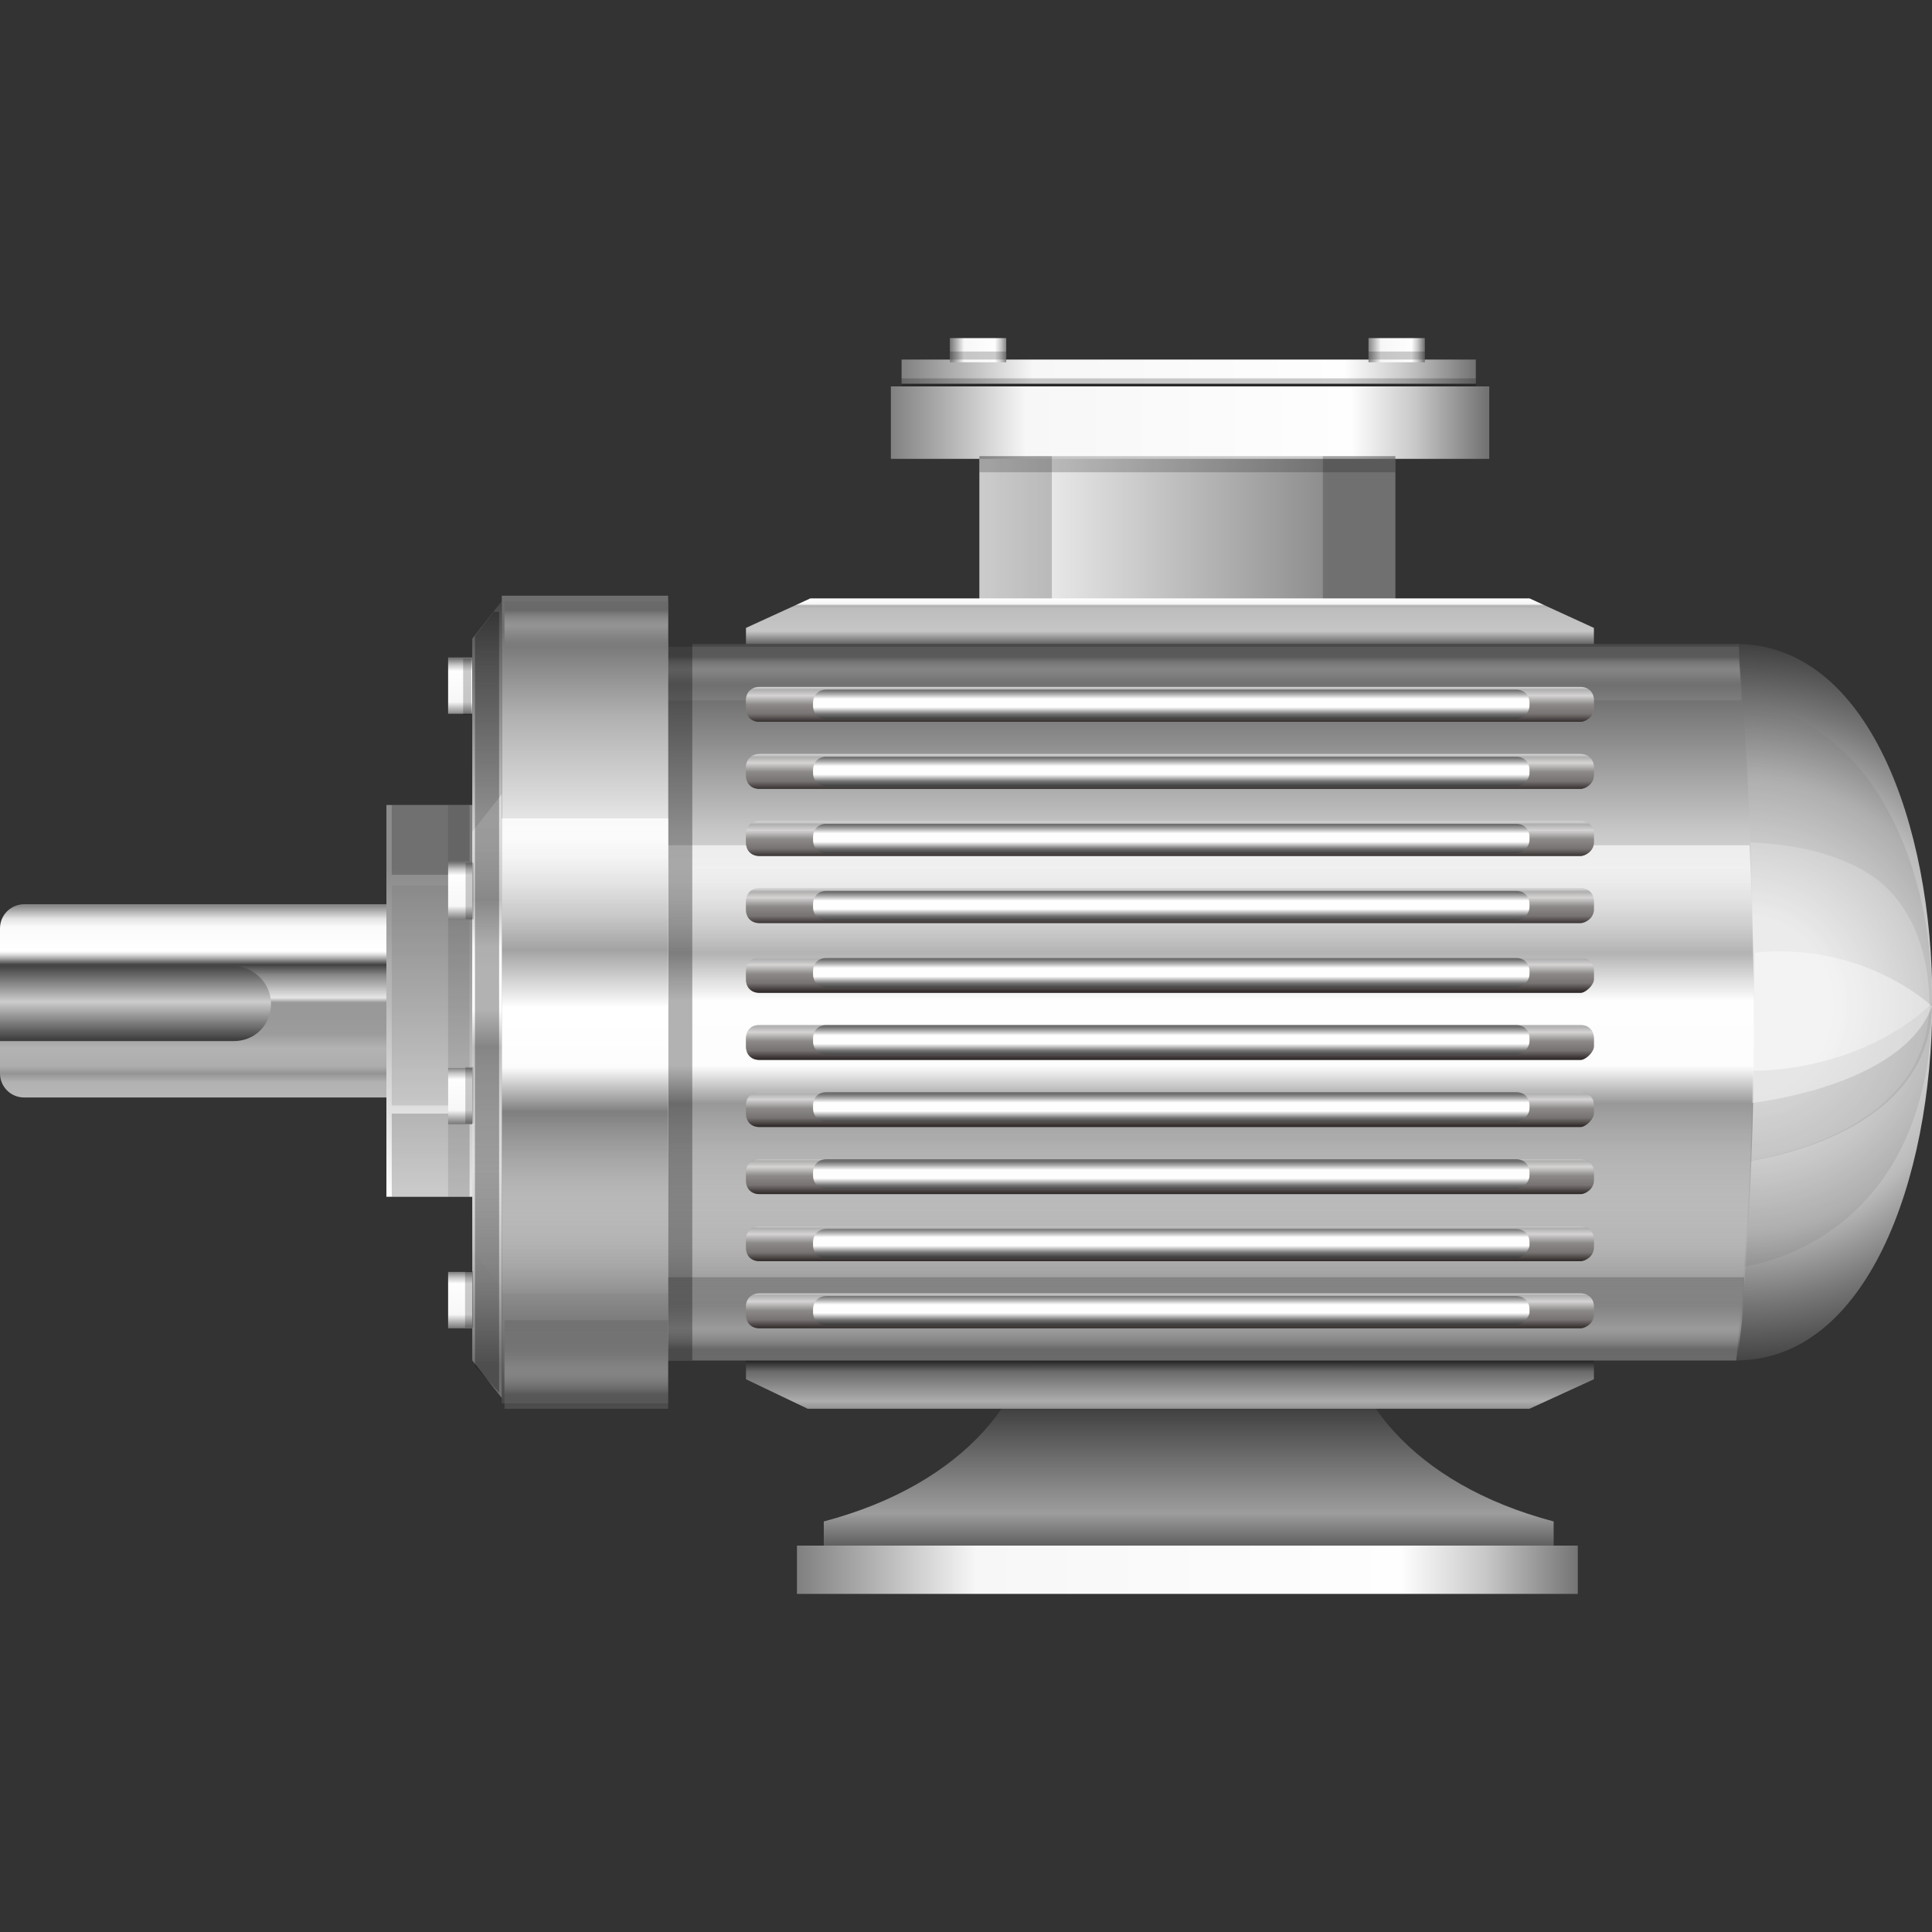 <?xml version="1.0" encoding="utf-8"?>
<!-- Generator: Adobe Illustrator 22.0.0, SVG Export Plug-In . SVG Version: 6.00 Build 0)  -->
<svg version="1.1" id="图层_1" xmlns="http://www.w3.org/2000/svg" xmlns:xlink="http://www.w3.org/1999/xlink" x="0px" y="0px"
	 viewBox="0 0 72 72" style="enable-background:new 0 0 72 72;" xml:space="preserve" width="72" height="72">
<rect x="0" y="0" width="72" height="72" fill="#333333" stroke="none"/>
<style type="text/css">
	.st0{fill:#0F0F0F;}
	.st1{fill:url(#SVGID_1_);}
	.st2{fill:url(#SVGID_2_);}
	.st3{opacity:0.3;}
	.st4{fill:url(#SVGID_3_);}
	.st5{fill:url(#SVGID_4_);}
	.st6{fill:url(#SVGID_5_);}
	.st7{fill:url(#SVGID_6_);}
	.st8{fill:url(#SVGID_7_);}
	.st9{fill:url(#SVGID_8_);}
	.st10{fill:url(#SVGID_9_);}
	.st11{fill:url(#SVGID_10_);}
	.st12{fill:url(#SVGID_11_);}
	.st13{fill:url(#SVGID_12_);}
	.st14{fill:url(#SVGID_13_);}
	.st15{fill:url(#SVGID_14_);}
	.st16{fill:url(#SVGID_15_);}
	.st17{fill:url(#SVGID_16_);}
	.st18{fill:url(#SVGID_17_);}
	.st19{fill:url(#SVGID_18_);}
	.st20{fill:url(#SVGID_19_);}
	.st21{opacity:0.3;fill:url(#SVGID_20_);}
	.st22{opacity:0.3;fill:url(#SVGID_21_);}
	.st23{fill:url(#SVGID_22_);}
	.st24{fill:#292929;}
	.st25{fill:url(#SVGID_23_);}
	.st26{fill:#161616;}
	.st27{fill:#191919;}
	.st28{fill:url(#SVGID_24_);}
	.st29{fill:url(#SVGID_25_);}
	.st30{fill:url(#SVGID_26_);}
	.st31{fill:url(#SVGID_27_);}
	.st32{fill:url(#SVGID_28_);}
	.st33{fill:url(#SVGID_29_);}
	.st34{fill:url(#SVGID_30_);}
	.st35{fill:url(#SVGID_31_);}
	.st36{fill:url(#SVGID_32_);}
	.st37{fill:url(#SVGID_33_);}
	.st38{fill:url(#SVGID_34_);}
	.st39{fill:url(#SVGID_35_);}
	.st40{fill:url(#SVGID_36_);}
	.st41{fill:url(#SVGID_37_);}
	.st42{fill:#C9C9C9;}
	.st43{fill:url(#SVGID_38_);}
	.st44{fill:#696767;}
	.st45{fill:#424141;stroke:#2B2B2B;stroke-linejoin:round;stroke-miterlimit:10;}
	.st46{fill:#303030;}
	.st47{fill:url(#SVGID_39_);}
	.st48{fill:url(#SVGID_40_);}
	.st49{fill:url(#SVGID_41_);}
	.st50{fill:url(#SVGID_42_);}
	.st51{fill:url(#SVGID_43_);}
	.st52{opacity:0.4;}
	.st53{fill:#111111;}
	.st54{fill:url(#SVGID_44_);}
	.st55{fill:#363633;}
	.st56{fill:url(#SVGID_45_);}
	.st57{fill:url(#SVGID_46_);}
	.st58{fill:#232323;}
	.st59{fill:url(#SVGID_47_);}
	.st60{fill:url(#SVGID_48_);}
	.st61{fill:url(#SVGID_49_);}
	.st62{fill:url(#SVGID_50_);}
	.st63{fill:url(#SVGID_51_);}
	.st64{fill:url(#SVGID_52_);}
	.st65{fill:url(#SVGID_53_);}
	.st66{fill:url(#SVGID_54_);}
	.st67{fill:url(#SVGID_55_);}
	.st68{fill:url(#SVGID_56_);}
	.st69{fill:url(#SVGID_57_);}
	.st70{fill:url(#SVGID_58_);}
	.st71{fill:#878787;}
	.st72{opacity:0.5;fill:#FFFFFF;}
	.st73{opacity:0.5;}
	.st74{fill:url(#SVGID_59_);}
	.st75{fill:url(#SVGID_60_);}
	.st76{fill:url(#SVGID_61_);}
	.st77{fill:url(#SVGID_62_);}
	.st78{fill:url(#SVGID_63_);}
	.st79{opacity:0.2;}
	.st80{fill:url(#SVGID_64_);}
	.st81{fill:url(#SVGID_65_);}
	.st82{fill:url(#SVGID_66_);}
	.st83{fill:url(#SVGID_67_);}
	.st84{fill:url(#SVGID_68_);}
	.st85{fill:url(#SVGID_69_);}
	.st86{fill:url(#SVGID_70_);}
	.st87{fill:url(#SVGID_71_);}
	.st88{fill:url(#SVGID_72_);}
	.st89{fill:url(#SVGID_73_);}
	.st90{fill:url(#SVGID_74_);}
	.st91{fill:url(#SVGID_75_);}
	.st92{fill:url(#SVGID_76_);}
	.st93{fill:url(#SVGID_77_);}
	.st94{fill:url(#SVGID_78_);}
	.st95{fill:url(#SVGID_79_);}
	.st96{fill:url(#SVGID_80_);}
	.st97{fill:url(#SVGID_81_);}
	.st98{fill:url(#SVGID_82_);}
	.st99{fill:#5B5B5B;}
	.st100{fill:url(#SVGID_83_);}
	.st101{fill:url(#SVGID_84_);}
	.st102{fill:url(#SVGID_85_);}
	.st103{fill:url(#SVGID_86_);}
	.st104{fill:url(#SVGID_87_);}
	.st105{fill:url(#SVGID_88_);}
	.st106{fill:url(#SVGID_89_);}
	.st107{fill:url(#SVGID_90_);}
	.st108{fill:url(#SVGID_91_);}
	.st109{fill:url(#SVGID_92_);}
	.st110{fill:url(#SVGID_93_);}
	.st111{fill:url(#SVGID_94_);}
	.st112{fill:url(#SVGID_95_);}
	.st113{fill:url(#SVGID_96_);}
	.st114{fill:url(#SVGID_97_);}
	.st115{fill:url(#SVGID_98_);}
	.st116{fill:url(#SVGID_99_);}
	.st117{fill:url(#SVGID_100_);}
	.st118{fill:url(#SVGID_101_);}
	.st119{fill:url(#SVGID_102_);}
	.st120{fill:url(#SVGID_103_);}
	.st121{fill:url(#SVGID_104_);}
	.st122{fill:url(#SVGID_105_);}
	.st123{fill:url(#SVGID_106_);}
	.st124{fill:url(#SVGID_107_);}
	.st125{fill:url(#SVGID_108_);}
	.st126{fill:url(#SVGID_109_);}
	.st127{fill:url(#SVGID_110_);}
	.st128{fill:url(#SVGID_111_);}
	.st129{fill:url(#SVGID_112_);}
	.st130{fill:url(#SVGID_113_);}
	.st131{fill:url(#SVGID_114_);}
	.st132{fill:url(#SVGID_115_);}
	.st133{fill:url(#SVGID_116_);}
	.st134{fill:url(#SVGID_117_);}
	.st135{fill:url(#SVGID_118_);}
	.st136{fill:url(#SVGID_119_);}
	.st137{fill:url(#SVGID_120_);}
	.st138{fill:url(#SVGID_121_);}
	.st139{fill:url(#SVGID_122_);}
	.st140{fill:url(#SVGID_123_);}
	.st141{fill:url(#SVGID_124_);}
	.st142{fill:url(#SVGID_125_);}
	.st143{fill:url(#SVGID_126_);}
	.st144{opacity:0.3;fill:url(#SVGID_127_);}
	.st145{fill:url(#SVGID_128_);}
	.st146{fill:url(#SVGID_129_);}
	.st147{fill:url(#SVGID_130_);}
	.st148{fill:url(#SVGID_131_);}
	.st149{opacity:0.3;fill:url(#SVGID_132_);}
	.st150{opacity:0.3;fill:url(#SVGID_133_);}
	.st151{opacity:0.8;fill:url(#SVGID_134_);}
	.st152{fill:url(#SVGID_135_);}
	.st153{opacity:0.5;fill:url(#SVGID_136_);}
	.st154{fill:url(#SVGID_137_);}
	.st155{fill:url(#SVGID_138_);}
	.st156{opacity:0.5;fill:url(#SVGID_139_);}
	.st157{fill:url(#SVGID_140_);}
	.st158{fill:url(#SVGID_141_);}
	.st159{opacity:0.5;fill:url(#SVGID_142_);}
	.st160{fill:url(#SVGID_143_);}
	.st161{fill:url(#SVGID_144_);}
	.st162{opacity:0.5;fill:url(#SVGID_145_);}
	.st163{fill:url(#SVGID_146_);}
	.st164{fill:url(#SVGID_147_);}
	.st165{opacity:0.5;fill:url(#SVGID_148_);}
	.st166{fill:url(#SVGID_149_);}
	.st167{fill:url(#SVGID_150_);}
	.st168{opacity:0.5;fill:url(#SVGID_151_);}
	.st169{fill:url(#SVGID_152_);}
	.st170{fill:url(#SVGID_153_);}
	.st171{opacity:0.5;fill:url(#SVGID_154_);}
	.st172{fill:url(#SVGID_155_);}
	.st173{fill:url(#SVGID_156_);}
	.st174{opacity:0.5;fill:url(#SVGID_157_);}
	.st175{fill:url(#SVGID_158_);}
	.st176{fill:url(#SVGID_159_);}
	.st177{opacity:0.5;fill:url(#SVGID_160_);}
	.st178{fill:url(#SVGID_161_);}
	.st179{fill:url(#SVGID_162_);}
	.st180{opacity:0.5;fill:url(#SVGID_163_);}
	.st181{fill:url(#SVGID_164_);}
	.st182{fill:url(#SVGID_165_);}
	.st183{opacity:0.5;fill:url(#SVGID_166_);}
	.st184{fill:url(#SVGID_167_);}
	.st185{fill:url(#SVGID_168_);}
	.st186{opacity:0.5;fill:url(#SVGID_169_);}
	.st187{fill:url(#SVGID_170_);}
	.st188{fill:url(#SVGID_171_);}
	.st189{opacity:0.5;fill:url(#SVGID_172_);}
	.st190{fill:url(#SVGID_173_);}
	.st191{fill:url(#SVGID_174_);}
	.st192{fill:url(#SVGID_175_);}
	.st193{fill:url(#SVGID_176_);}
	.st194{opacity:0.5;fill:url(#SVGID_177_);}
	.st195{opacity:0.5;fill:url(#SVGID_178_);}
	.st196{fill:url(#SVGID_179_);}
	.st197{fill:url(#SVGID_180_);}
	.st198{opacity:0.5;fill:url(#SVGID_181_);}
	.st199{opacity:0.4;fill:url(#SVGID_182_);}
	.st200{opacity:0.5;fill:url(#SVGID_183_);}
	.st201{opacity:0.5;fill:url(#SVGID_184_);}
	.st202{opacity:0.5;fill:url(#SVGID_185_);}
	.st203{fill:url(#SVGID_186_);}
	.st204{fill:url(#SVGID_187_);}
	.st205{opacity:0.5;fill:url(#SVGID_188_);}
	.st206{fill:url(#SVGID_189_);}
	.st207{opacity:0.5;fill:url(#SVGID_190_);}
	.st208{fill:url(#SVGID_191_);}
	.st209{fill:url(#SVGID_192_);}
	.st210{fill:url(#SVGID_193_);}
	.st211{fill:url(#SVGID_194_);}
	.st212{fill:url(#SVGID_195_);}
	.st213{fill:url(#路径_726_4_);}
	.st214{fill:url(#路径_727_4_);}
	.st215{fill:url(#路径_729_4_);}
	.st216{fill:url(#路径_730_4_);}
	.st217{fill:url(#路径_731_4_);}
	.st218{fill:url(#路径_733_4_);}
	.st219{fill:#FFFFFF;}
	.st220{fill:url(#路径_736_4_);}
	.st221{fill:url(#路径_737_4_);}
	.st222{fill:url(#路径_738_4_);}
	.st223{fill:url(#路径_740_4_);}
	.st224{fill:url(#路径_743_4_);}
	.st225{fill:url(#路径_744_4_);}
	.st226{fill:url(#路径_745_4_);}
	.st227{fill:url(#路径_747_4_);}
	.st228{fill:url(#路径_750_4_);}
	.st229{fill:url(#路径_751_4_);}
	.st230{fill:url(#路径_752_4_);}
	.st231{fill:url(#路径_754_4_);}
	.st232{fill:url(#SVGID_196_);}
	.st233{fill:url(#SVGID_197_);}
	.st234{fill:url(#SVGID_198_);}
	.st235{fill:url(#SVGID_199_);}
	.st236{fill:url(#SVGID_200_);}
	.st237{fill:url(#SVGID_201_);}
	.st238{fill:url(#SVGID_202_);}
	.st239{fill:url(#SVGID_203_);}
	.st240{fill:url(#SVGID_204_);}
	.st241{fill:url(#SVGID_205_);}
	.st242{fill:url(#SVGID_206_);}
	.st243{fill:url(#SVGID_207_);}
	.st244{fill:url(#SVGID_208_);}
	.st245{fill:url(#路径_3291_2_);}
	.st246{opacity:0.18;fill:#757575;}
	.st247{opacity:0.2;fill:#FFFFFF;}
	.st248{fill:url(#路径_3292_2_);}
	.st249{opacity:0.8;fill:url(#SVGID_209_);}
	.st250{opacity:0.5;fill:url(#SVGID_210_);}
	.st251{opacity:0.5;fill:url(#SVGID_211_);}
	.st252{opacity:0.4;fill:#FFFFFF;}
	.st253{fill:url(#SVGID_212_);}
	.st254{opacity:0.5;fill:url(#SVGID_213_);}
	.st255{fill:url(#SVGID_214_);}
	.st256{fill:url(#SVGID_215_);}
	.st257{opacity:0.5;fill:url(#SVGID_216_);}
	.st258{fill:url(#SVGID_217_);}
	.st259{fill:url(#SVGID_218_);}
	.st260{opacity:0.5;fill:url(#SVGID_219_);}
	.st261{fill:url(#SVGID_220_);}
	.st262{fill:url(#SVGID_221_);}
	.st263{opacity:0.5;fill:url(#SVGID_222_);}
	.st264{fill:url(#SVGID_223_);}
	.st265{fill:url(#SVGID_224_);}
	.st266{opacity:0.5;fill:url(#SVGID_225_);}
	.st267{fill:url(#SVGID_226_);}
	.st268{fill:url(#SVGID_227_);}
	.st269{opacity:0.5;fill:url(#SVGID_228_);}
	.st270{fill:url(#SVGID_229_);}
	.st271{fill:url(#SVGID_230_);}
	.st272{opacity:0.5;fill:url(#SVGID_231_);}
	.st273{fill:url(#SVGID_232_);}
	.st274{fill:url(#SVGID_233_);}
	.st275{opacity:0.5;fill:url(#SVGID_234_);}
	.st276{fill:url(#SVGID_235_);}
	.st277{fill:url(#SVGID_236_);}
	.st278{opacity:0.5;fill:url(#SVGID_237_);}
	.st279{fill:url(#SVGID_238_);}
	.st280{fill:url(#SVGID_239_);}
	.st281{opacity:0.5;fill:url(#SVGID_240_);}
	.st282{fill:url(#SVGID_241_);}
	.st283{fill:url(#SVGID_242_);}
	.st284{opacity:0.2;fill:#6D6D6D;}
	.st285{opacity:0.1;}
	.st286{fill:url(#SVGID_243_);}
	.st287{opacity:0.5;fill:url(#SVGID_244_);}
	.st288{fill:url(#SVGID_245_);}
	.st289{fill:url(#SVGID_246_);}
	.st290{opacity:0.5;fill:url(#SVGID_247_);}
	.st291{opacity:0.5;fill:url(#SVGID_248_);}
	.st292{fill:url(#SVGID_249_);}
	.st293{opacity:0.5;fill:url(#SVGID_250_);}
	.st294{fill:url(#SVGID_251_);}
	.st295{fill:url(#SVGID_252_);}
	.st296{fill:url(#SVGID_253_);}
	.st297{fill:url(#SVGID_254_);}
	.st298{fill:url(#SVGID_255_);}
	.st299{fill:url(#SVGID_256_);}
	.st300{fill:url(#SVGID_257_);}
	.st301{fill:url(#SVGID_258_);}
	.st302{fill:url(#SVGID_259_);}
	.st303{fill:url(#SVGID_260_);}
	.st304{fill:url(#SVGID_261_);}
	.st305{fill:url(#SVGID_262_);}
	.st306{fill:url(#SVGID_263_);}
	.st307{fill:url(#SVGID_264_);}
	.st308{fill:url(#SVGID_265_);}
	.st309{fill:url(#SVGID_266_);}
	.st310{fill:url(#SVGID_267_);}
	.st311{fill:url(#SVGID_268_);}
	.st312{fill:url(#SVGID_269_);}
	.st313{fill:url(#SVGID_270_);}
	.st314{fill:url(#SVGID_271_);}
	.st315{fill:url(#SVGID_272_);}
	.st316{fill:url(#SVGID_273_);}
	.st317{fill:url(#SVGID_274_);}
	.st318{fill:url(#SVGID_275_);}
	.st319{fill:url(#SVGID_276_);}
	.st320{fill:url(#SVGID_277_);}
	.st321{fill:url(#SVGID_278_);}
	.st322{fill:url(#SVGID_279_);}
	.st323{fill:url(#SVGID_280_);}
	.st324{fill:url(#SVGID_281_);}
	.st325{fill:url(#SVGID_282_);}
	.st326{fill:url(#SVGID_283_);}
	.st327{fill:#636363;}
	.st328{fill:url(#SVGID_284_);}
	.st329{fill:url(#SVGID_285_);}
	.st330{opacity:0.3;fill:url(#SVGID_286_);}
	.st331{fill:url(#SVGID_287_);}
	.st332{fill:url(#SVGID_288_);}
	.st333{fill:url(#SVGID_289_);}
	.st334{fill:url(#SVGID_290_);}
	.st335{fill:url(#SVGID_291_);}
	.st336{opacity:0.5;fill:url(#SVGID_292_);}
	.st337{fill:url(#SVGID_293_);}
	.st338{fill:url(#SVGID_294_);}
	.st339{fill:url(#SVGID_295_);}
	.st340{fill:url(#SVGID_296_);}
	.st341{opacity:0.5;fill:url(#SVGID_297_);}
	.st342{fill:url(#SVGID_298_);}
	.st343{fill:url(#SVGID_299_);}
	.st344{opacity:0.5;fill:url(#SVGID_300_);}
	.st345{opacity:0.5;fill:url(#SVGID_301_);}
	.st346{opacity:0.5;fill:url(#SVGID_302_);}
	.st347{opacity:0.5;fill:url(#SVGID_303_);}
	.st348{opacity:0.5;fill:url(#SVGID_304_);}
	.st349{fill:url(#SVGID_305_);}
	.st350{fill:url(#SVGID_306_);}
	.st351{opacity:0.5;fill:url(#SVGID_307_);}
	.st352{fill:url(#SVGID_308_);}
	.st353{opacity:0.5;fill:url(#SVGID_309_);}
	.st354{fill:url(#SVGID_310_);}
	.st355{fill:url(#SVGID_311_);}
	.st356{fill:url(#SVGID_312_);}
	.st357{fill:url(#SVGID_313_);}
	.st358{fill:url(#SVGID_314_);}
	.st359{fill:url(#SVGID_315_);}
	.st360{fill:url(#SVGID_316_);}
	.st361{opacity:0.5;fill:url(#SVGID_317_);}
	.st362{fill:url(#SVGID_318_);}
	.st363{fill:url(#SVGID_319_);}
	.st364{opacity:0.5;fill:url(#SVGID_320_);}
	.st365{fill:url(#SVGID_321_);}
	.st366{fill:url(#SVGID_322_);}
	.st367{opacity:0.5;fill:url(#SVGID_323_);}
	.st368{fill:url(#SVGID_324_);}
	.st369{fill:url(#SVGID_325_);}
	.st370{opacity:0.5;fill:url(#SVGID_326_);}
	.st371{fill:url(#SVGID_327_);}
	.st372{fill:url(#SVGID_328_);}
	.st373{opacity:0.5;fill:url(#SVGID_329_);}
	.st374{fill:url(#SVGID_330_);}
	.st375{fill:url(#SVGID_331_);}
	.st376{opacity:0.5;fill:url(#SVGID_332_);}
	.st377{fill:url(#SVGID_333_);}
	.st378{fill:url(#SVGID_334_);}
	.st379{opacity:0.5;fill:url(#SVGID_335_);}
	.st380{fill:url(#SVGID_336_);}
	.st381{fill:url(#SVGID_337_);}
	.st382{opacity:0.5;fill:url(#SVGID_338_);}
	.st383{fill:url(#SVGID_339_);}
	.st384{fill:url(#SVGID_340_);}
	.st385{opacity:0.5;fill:url(#SVGID_341_);}
	.st386{fill:url(#SVGID_342_);}
	.st387{fill:url(#SVGID_343_);}
	.st388{opacity:0.5;fill:url(#SVGID_344_);}
	.st389{fill:url(#SVGID_345_);}
	.st390{fill:url(#SVGID_346_);}
	.st391{opacity:0.5;fill:url(#SVGID_347_);}
	.st392{fill:url(#SVGID_348_);}
	.st393{fill:url(#SVGID_349_);}
	.st394{opacity:0.5;fill:url(#SVGID_350_);}
	.st395{fill:url(#SVGID_351_);}
	.st396{fill:url(#SVGID_352_);}
	.st397{opacity:0.5;fill:url(#SVGID_353_);}
	.st398{fill:url(#SVGID_354_);}
	.st399{fill:url(#SVGID_355_);}
	.st400{opacity:0.5;fill:url(#SVGID_356_);}
	.st401{fill:url(#SVGID_357_);}
	.st402{fill:url(#路径_726_5_);}
	.st403{fill:url(#路径_727_5_);}
	.st404{fill:url(#路径_729_5_);}
	.st405{fill:url(#路径_730_5_);}
	.st406{fill:url(#路径_731_5_);}
	.st407{fill:url(#路径_733_5_);}
	.st408{fill:url(#路径_736_5_);}
	.st409{fill:url(#路径_737_5_);}
	.st410{fill:url(#路径_738_5_);}
	.st411{fill:url(#路径_740_5_);}
	.st412{fill:url(#路径_743_5_);}
	.st413{fill:url(#路径_744_5_);}
	.st414{fill:url(#路径_745_5_);}
	.st415{fill:url(#路径_747_5_);}
	.st416{fill:url(#路径_750_5_);}
	.st417{fill:url(#路径_751_5_);}
	.st418{fill:url(#路径_752_5_);}
	.st419{fill:url(#路径_754_5_);}
	.st420{fill:url(#SVGID_358_);}
	.st421{opacity:0.5;fill:url(#SVGID_359_);}
	.st422{fill:url(#SVGID_360_);}
	.st423{fill:url(#SVGID_361_);}
	.st424{fill:url(#SVGID_362_);}
	.st425{fill:url(#SVGID_363_);}
	.st426{opacity:0.1;fill:url(#SVGID_364_);}
	.st427{fill:url(#SVGID_365_);}
	.st428{fill:url(#SVGID_366_);}
	.st429{opacity:0.4;fill:url(#SVGID_367_);}
	.st430{opacity:0.2;fill:url(#SVGID_368_);}
	.st431{opacity:0.2;fill:url(#SVGID_369_);}
	.st432{opacity:0.2;fill:url(#SVGID_370_);}
	.st433{fill:#B22200;}
	.st434{opacity:0.6;fill:url(#SVGID_371_);}
	.st435{opacity:0.6;fill:url(#SVGID_372_);}
	.st436{opacity:0.6;fill:url(#SVGID_373_);}
	.st437{opacity:0.6;fill:url(#SVGID_374_);}
	.st438{opacity:0.6;fill:url(#SVGID_375_);}
	.st439{opacity:0.6;fill:url(#SVGID_376_);}
	.st440{opacity:0.6;fill:url(#SVGID_377_);}
	.st441{opacity:0.6;fill:url(#SVGID_378_);}
	.st442{opacity:0.6;fill:url(#SVGID_379_);}
	.st443{opacity:0.6;fill:url(#SVGID_380_);}
	.st444{opacity:0.6;fill:url(#SVGID_381_);}
	.st445{opacity:0.6;fill:url(#SVGID_382_);}
	.st446{opacity:0.6;fill:url(#SVGID_383_);}
	.st447{opacity:0.6;fill:url(#SVGID_384_);}
	.st448{opacity:0.6;fill:url(#SVGID_385_);}
	.st449{opacity:0.6;fill:url(#SVGID_386_);}
	.st450{opacity:0.8;}
	.st451{opacity:0.7;}
	.st452{opacity:0.55;}
	.st453{opacity:0.6;}
	.st454{opacity:0.85;}
	.st455{opacity:0.6;fill:url(#SVGID_387_);}
	.st456{opacity:0.8;fill:url(#SVGID_388_);}
	.st457{fill:url(#SVGID_389_);}
	.st458{opacity:0.6;fill:url(#SVGID_390_);}
	.st459{fill:url(#SVGID_391_);}
	.st460{opacity:0.6;fill:url(#SVGID_392_);}
	.st461{fill:url(#SVGID_393_);}
	.st462{fill:url(#SVGID_394_);}
	.st463{fill:url(#SVGID_395_);}
	.st464{opacity:0.6;fill:url(#SVGID_396_);}
	.st465{opacity:0.8;fill:url(#SVGID_397_);}
	.st466{opacity:0.8;fill:url(#SVGID_398_);}
	.st467{opacity:0.6;fill:url(#SVGID_399_);}
	.st468{opacity:0.6;fill:url(#SVGID_400_);}
	.st469{fill:url(#SVGID_401_);}
	.st470{opacity:0.5;fill:url(#SVGID_402_);}
	.st471{opacity:0.5;fill:url(#SVGID_403_);}
	.st472{fill:url(#SVGID_404_);}
	.st473{opacity:0.5;fill:url(#SVGID_405_);}
	.st474{fill:url(#SVGID_406_);}
	.st475{fill:url(#SVGID_407_);}
	.st476{fill:url(#SVGID_408_);}
	.st477{fill:url(#SVGID_409_);}
	.st478{fill:url(#SVGID_410_);}
	.st479{fill:url(#SVGID_411_);}
	.st480{fill:url(#SVGID_412_);}
	.st481{fill:url(#SVGID_413_);}
	.st482{fill:url(#SVGID_414_);}
	.st483{opacity:0.5;fill:url(#SVGID_415_);}
	.st484{fill:url(#SVGID_416_);}
	.st485{fill:url(#SVGID_417_);}
	.st486{fill:url(#SVGID_418_);}
	.st487{fill:url(#SVGID_419_);}
	.st488{opacity:0.1;fill:url(#SVGID_420_);}
	.st489{fill:url(#SVGID_421_);}
	.st490{fill:url(#SVGID_422_);}
	.st491{opacity:0.4;fill:url(#SVGID_423_);}
	.st492{opacity:0.2;fill:url(#SVGID_424_);}
	.st493{opacity:0.2;fill:url(#SVGID_425_);}
	.st494{opacity:0.2;fill:url(#SVGID_426_);}
	.st495{opacity:0.6;fill:url(#SVGID_427_);}
	.st496{opacity:0.6;fill:url(#SVGID_428_);}
	.st497{opacity:0.6;fill:url(#SVGID_429_);}
	.st498{opacity:0.6;fill:url(#SVGID_430_);}
	.st499{opacity:0.6;fill:url(#SVGID_431_);}
	.st500{opacity:0.6;fill:url(#SVGID_432_);}
	.st501{opacity:0.6;fill:url(#SVGID_433_);}
	.st502{opacity:0.6;fill:url(#SVGID_434_);}
	.st503{opacity:0.6;fill:url(#SVGID_435_);}
	.st504{opacity:0.6;fill:url(#SVGID_436_);}
	.st505{opacity:0.6;fill:url(#SVGID_437_);}
	.st506{opacity:0.6;fill:url(#SVGID_438_);}
	.st507{opacity:0.6;fill:url(#SVGID_439_);}
	.st508{opacity:0.6;fill:url(#SVGID_440_);}
	.st509{opacity:0.6;fill:url(#SVGID_441_);}
	.st510{opacity:0.6;fill:url(#SVGID_442_);}
	.st511{opacity:0.6;fill:url(#SVGID_443_);}
	.st512{opacity:0.8;fill:url(#SVGID_444_);}
	.st513{fill:url(#SVGID_445_);}
	.st514{opacity:0.6;fill:url(#SVGID_446_);}
	.st515{fill:url(#SVGID_447_);}
	.st516{opacity:0.6;fill:url(#SVGID_448_);}
	.st517{fill:url(#SVGID_449_);}
	.st518{fill:url(#SVGID_450_);}
	.st519{fill:url(#SVGID_451_);}
	.st520{opacity:0.6;fill:url(#SVGID_452_);}
	.st521{opacity:0.8;fill:url(#SVGID_453_);}
	.st522{opacity:0.8;fill:url(#SVGID_454_);}
	.st523{opacity:0.6;fill:url(#SVGID_455_);}
	.st524{opacity:0.6;fill:url(#SVGID_456_);}
	.st525{fill:url(#SVGID_457_);}
	.st526{opacity:0.5;fill:url(#SVGID_458_);}
	.st527{opacity:0.5;fill:url(#SVGID_459_);}
	.st528{fill:url(#SVGID_460_);}
	.st529{opacity:0.5;fill:url(#SVGID_461_);}
	.st530{fill:url(#SVGID_462_);}
	.st531{fill:url(#SVGID_463_);}
	.st532{fill:url(#SVGID_464_);}
	.st533{fill:url(#SVGID_465_);}
	.st534{fill:url(#SVGID_466_);}
	.st535{fill:url(#SVGID_467_);}
	.st536{fill:url(#SVGID_468_);}
	.st537{fill:url(#SVGID_469_);}
	.st538{fill:url(#SVGID_470_);}
	.st539{opacity:0.5;fill:url(#SVGID_471_);}
	.st540{fill:url(#SVGID_472_);}
	.st541{fill:url(#SVGID_473_);}
	.st542{fill:url(#SVGID_474_);}
	.st543{fill:url(#SVGID_475_);}
	.st544{opacity:0.1;fill:url(#SVGID_476_);}
	.st545{fill:url(#SVGID_477_);}
	.st546{fill:url(#SVGID_478_);}
	.st547{opacity:0.4;fill:url(#SVGID_479_);}
	.st548{opacity:0.2;fill:url(#SVGID_480_);}
	.st549{opacity:0.2;fill:url(#SVGID_481_);}
	.st550{opacity:0.2;fill:url(#SVGID_482_);}
	.st551{opacity:0.6;fill:url(#SVGID_483_);}
	.st552{opacity:0.6;fill:url(#SVGID_484_);}
	.st553{opacity:0.6;fill:url(#SVGID_485_);}
	.st554{opacity:0.6;fill:url(#SVGID_486_);}
	.st555{opacity:0.6;fill:url(#SVGID_487_);}
	.st556{opacity:0.6;fill:url(#SVGID_488_);}
	.st557{opacity:0.6;fill:url(#SVGID_489_);}
	.st558{opacity:0.6;fill:url(#SVGID_490_);}
	.st559{opacity:0.6;fill:url(#SVGID_491_);}
	.st560{opacity:0.6;fill:url(#SVGID_492_);}
	.st561{opacity:0.6;fill:url(#SVGID_493_);}
	.st562{opacity:0.6;fill:url(#SVGID_494_);}
	.st563{opacity:0.6;fill:url(#SVGID_495_);}
	.st564{opacity:0.6;fill:url(#SVGID_496_);}
	.st565{opacity:0.6;fill:url(#SVGID_497_);}
	.st566{opacity:0.6;fill:url(#SVGID_498_);}
	.st567{opacity:0.6;fill:url(#SVGID_499_);}
	.st568{opacity:0.8;fill:url(#SVGID_500_);}
	.st569{fill:url(#SVGID_501_);}
	.st570{opacity:0.6;fill:url(#SVGID_502_);}
	.st571{fill:url(#SVGID_503_);}
	.st572{opacity:0.6;fill:url(#SVGID_504_);}
	.st573{fill:url(#SVGID_505_);}
	.st574{fill:url(#SVGID_506_);}
	.st575{fill:url(#SVGID_507_);}
	.st576{opacity:0.6;fill:url(#SVGID_508_);}
	.st577{opacity:0.8;fill:url(#SVGID_509_);}
	.st578{opacity:0.8;fill:url(#SVGID_510_);}
	.st579{opacity:0.6;fill:url(#SVGID_511_);}
	.st580{opacity:0.6;fill:url(#SVGID_512_);}
	.st581{fill:url(#SVGID_513_);}
	.st582{opacity:0.5;fill:url(#SVGID_514_);}
	.st583{opacity:0.5;fill:url(#SVGID_515_);}
	.st584{fill:url(#SVGID_516_);}
	.st585{opacity:0.5;fill:url(#SVGID_517_);}
	.st586{fill:url(#SVGID_518_);}
	.st587{fill:url(#SVGID_519_);}
	.st588{fill:url(#SVGID_520_);}
	.st589{fill:url(#SVGID_521_);}
	.st590{fill:url(#SVGID_522_);}
	.st591{fill:url(#SVGID_523_);}
	.st592{fill:url(#SVGID_524_);}
	.st593{fill:url(#SVGID_525_);}
	.st594{fill:none;}
	.st595{fill:url(#SVGID_526_);}
	.st596{fill:url(#SVGID_527_);}
	.st597{fill:url(#SVGID_528_);}
	.st598{fill:url(#SVGID_529_);}
	.st599{fill:url(#SVGID_530_);}
	.st600{fill:url(#SVGID_531_);}
	.st601{fill:url(#SVGID_532_);}
	.st602{fill:url(#SVGID_533_);}
	.st603{fill:url(#SVGID_534_);}
	.st604{fill:url(#SVGID_535_);}
	.st605{fill:url(#SVGID_536_);}
	.st606{fill:url(#SVGID_537_);}
	.st607{fill:url(#SVGID_538_);}
	.st608{fill:url(#SVGID_539_);}
	.st609{fill:url(#SVGID_540_);}
	.st610{fill:url(#SVGID_541_);}
	.st611{fill:url(#SVGID_542_);}
	.st612{fill:url(#SVGID_543_);}
	.st613{fill:url(#SVGID_544_);}
	.st614{fill:url(#SVGID_545_);}
	.st615{fill:url(#SVGID_546_);}
	.st616{fill:url(#SVGID_547_);}
	.st617{fill:url(#SVGID_548_);}
	.st618{fill:url(#SVGID_549_);}
	.st619{fill:url(#SVGID_550_);}
	.st620{fill:url(#SVGID_551_);}
	.st621{fill:url(#SVGID_552_);}
	.st622{fill:url(#SVGID_553_);}
	.st623{fill:url(#SVGID_554_);}
	.st624{fill:url(#SVGID_555_);}
	.st625{fill:url(#SVGID_556_);}
	.st626{fill:url(#SVGID_557_);}
	.st627{fill:url(#SVGID_558_);}
	.st628{fill:url(#SVGID_559_);}
	.st629{fill:url(#SVGID_560_);}
	.st630{fill:url(#SVGID_561_);}
	.st631{fill:url(#SVGID_562_);}
	.st632{fill:url(#SVGID_563_);}
	.st633{fill:url(#SVGID_564_);}
	.st634{fill:url(#SVGID_565_);}
	.st635{fill:url(#SVGID_566_);}
	.st636{fill:url(#SVGID_567_);}
	.st637{fill:url(#路径_3291_3_);}
	.st638{fill:url(#路径_3292_3_);}
	.st639{opacity:0.8;fill:url(#SVGID_568_);}
	.st640{opacity:0.5;fill:url(#SVGID_569_);}
	.st641{opacity:0.5;fill:url(#SVGID_570_);}
	.st642{fill:url(#SVGID_571_);}
	.st643{opacity:0.5;fill:url(#SVGID_572_);}
	.st644{fill:url(#SVGID_573_);}
	.st645{fill:url(#SVGID_574_);}
	.st646{opacity:0.5;fill:url(#SVGID_575_);}
	.st647{fill:url(#SVGID_576_);}
	.st648{fill:url(#SVGID_577_);}
	.st649{opacity:0.5;fill:url(#SVGID_578_);}
	.st650{fill:url(#SVGID_579_);}
	.st651{fill:url(#SVGID_580_);}
	.st652{opacity:0.5;fill:url(#SVGID_581_);}
	.st653{fill:url(#SVGID_582_);}
	.st654{fill:url(#SVGID_583_);}
	.st655{opacity:0.5;fill:url(#SVGID_584_);}
	.st656{fill:url(#SVGID_585_);}
	.st657{fill:url(#SVGID_586_);}
	.st658{opacity:0.5;fill:url(#SVGID_587_);}
	.st659{fill:url(#SVGID_588_);}
	.st660{fill:url(#SVGID_589_);}
	.st661{opacity:0.5;fill:url(#SVGID_590_);}
	.st662{fill:url(#SVGID_591_);}
	.st663{fill:url(#SVGID_592_);}
	.st664{opacity:0.5;fill:url(#SVGID_593_);}
	.st665{fill:url(#SVGID_594_);}
	.st666{fill:url(#SVGID_595_);}
	.st667{opacity:0.5;fill:url(#SVGID_596_);}
	.st668{fill:url(#SVGID_597_);}
	.st669{fill:url(#SVGID_598_);}
	.st670{opacity:0.5;fill:url(#SVGID_599_);}
	.st671{fill:url(#SVGID_600_);}
	.st672{fill:url(#SVGID_601_);}
	.st673{fill:url(#SVGID_602_);}
	.st674{opacity:0.5;fill:url(#SVGID_603_);}
	.st675{fill:url(#SVGID_604_);}
	.st676{fill:url(#SVGID_605_);}
	.st677{opacity:0.5;fill:url(#SVGID_606_);}
	.st678{opacity:0.5;fill:url(#SVGID_607_);}
	.st679{fill:url(#SVGID_608_);}
	.st680{opacity:0.5;fill:url(#SVGID_609_);}
	.st681{fill:url(#SVGID_610_);}
	.st682{fill:url(#SVGID_611_);}
	.st683{fill:url(#SVGID_612_);}
	.st684{fill:url(#SVGID_613_);}
	.st685{fill:url(#SVGID_614_);}
	.st686{opacity:0.3;fill:url(#SVGID_615_);}
	.st687{fill:url(#SVGID_616_);}
	.st688{fill:url(#SVGID_617_);}
	.st689{fill:url(#SVGID_618_);}
	.st690{fill:url(#SVGID_619_);}
	.st691{fill:url(#SVGID_620_);}
	.st692{opacity:0.5;fill:url(#SVGID_621_);}
	.st693{fill:url(#SVGID_622_);}
	.st694{fill:url(#SVGID_623_);}
	.st695{fill:url(#SVGID_624_);}
	.st696{fill:url(#SVGID_625_);}
	.st697{opacity:0.5;fill:url(#SVGID_626_);}
	.st698{fill:url(#SVGID_627_);}
	.st699{fill:url(#SVGID_628_);}
	.st700{opacity:0.5;fill:url(#SVGID_629_);}
	.st701{opacity:0.5;fill:url(#SVGID_630_);}
	.st702{opacity:0.5;fill:url(#SVGID_631_);}
	.st703{opacity:0.5;fill:url(#SVGID_632_);}
	.st704{opacity:0.5;fill:url(#SVGID_633_);}
	.st705{fill:url(#SVGID_634_);}
	.st706{fill:url(#SVGID_635_);}
	.st707{opacity:0.5;fill:url(#SVGID_636_);}
	.st708{fill:url(#SVGID_637_);}
	.st709{opacity:0.5;fill:url(#SVGID_638_);}
	.st710{fill:url(#SVGID_639_);}
	.st711{fill:url(#SVGID_640_);}
	.st712{fill:url(#SVGID_641_);}
	.st713{fill:url(#SVGID_642_);}
	.st714{fill:url(#SVGID_643_);}
	.st715{fill:url(#SVGID_644_);}
	.st716{fill:url(#SVGID_645_);}
	.st717{opacity:0.5;fill:url(#SVGID_646_);}
	.st718{fill:url(#SVGID_647_);}
	.st719{fill:url(#SVGID_648_);}
	.st720{opacity:0.5;fill:url(#SVGID_649_);}
	.st721{fill:url(#SVGID_650_);}
	.st722{fill:url(#SVGID_651_);}
	.st723{opacity:0.5;fill:url(#SVGID_652_);}
	.st724{fill:url(#SVGID_653_);}
	.st725{fill:url(#SVGID_654_);}
	.st726{opacity:0.5;fill:url(#SVGID_655_);}
	.st727{fill:url(#SVGID_656_);}
	.st728{fill:url(#SVGID_657_);}
	.st729{opacity:0.5;fill:url(#SVGID_658_);}
	.st730{fill:url(#SVGID_659_);}
	.st731{fill:url(#SVGID_660_);}
	.st732{opacity:0.5;fill:url(#SVGID_661_);}
	.st733{fill:url(#SVGID_662_);}
	.st734{fill:url(#SVGID_663_);}
	.st735{opacity:0.5;fill:url(#SVGID_664_);}
	.st736{fill:url(#SVGID_665_);}
	.st737{fill:url(#SVGID_666_);}
	.st738{opacity:0.5;fill:url(#SVGID_667_);}
	.st739{fill:url(#SVGID_668_);}
	.st740{fill:url(#SVGID_669_);}
	.st741{opacity:0.5;fill:url(#SVGID_670_);}
	.st742{fill:url(#SVGID_671_);}
	.st743{fill:url(#SVGID_672_);}
	.st744{opacity:0.5;fill:url(#SVGID_673_);}
	.st745{fill:url(#SVGID_674_);}
	.st746{fill:url(#SVGID_675_);}
	.st747{opacity:0.5;fill:url(#SVGID_676_);}
	.st748{fill:url(#SVGID_677_);}
	.st749{fill:url(#SVGID_678_);}
	.st750{opacity:0.5;fill:url(#SVGID_679_);}
	.st751{fill:url(#SVGID_680_);}
	.st752{fill:url(#SVGID_681_);}
	.st753{opacity:0.5;fill:url(#SVGID_682_);}
	.st754{fill:url(#SVGID_683_);}
	.st755{fill:url(#SVGID_684_);}
	.st756{opacity:0.5;fill:url(#SVGID_685_);}
	.st757{fill:url(#SVGID_686_);}
	.st758{fill:url(#路径_726_6_);}
	.st759{fill:url(#路径_727_6_);}
	.st760{fill:url(#路径_729_6_);}
	.st761{fill:url(#路径_730_6_);}
	.st762{fill:url(#路径_731_6_);}
	.st763{fill:url(#路径_733_6_);}
	.st764{fill:url(#路径_736_6_);}
	.st765{fill:url(#路径_737_6_);}
	.st766{fill:url(#路径_738_6_);}
	.st767{fill:url(#路径_740_6_);}
	.st768{fill:url(#路径_743_6_);}
	.st769{fill:url(#路径_744_6_);}
	.st770{fill:url(#路径_745_6_);}
	.st771{fill:url(#路径_747_6_);}
	.st772{fill:url(#路径_750_6_);}
	.st773{fill:url(#路径_751_6_);}
	.st774{fill:url(#路径_752_6_);}
	.st775{fill:url(#路径_754_6_);}
	.st776{fill:url(#SVGID_687_);}
	.st777{fill:url(#SVGID_688_);}
	.st778{fill:url(#SVGID_689_);}
	.st779{fill:url(#SVGID_690_);}
	.st780{fill:url(#SVGID_691_);}
	.st781{fill:url(#SVGID_692_);}
	.st782{fill:url(#SVGID_693_);}
	.st783{fill:url(#SVGID_694_);}
	.st784{fill:url(#SVGID_695_);}
	.st785{fill:url(#SVGID_696_);}
	.st786{fill:url(#SVGID_697_);}
	.st787{fill:url(#SVGID_698_);}
	.st788{fill:url(#SVGID_699_);}
	.st789{fill:url(#SVGID_700_);}
	.st790{fill:url(#SVGID_701_);}
	.st791{fill:url(#SVGID_702_);}
	.st792{fill:url(#SVGID_703_);}
	.st793{fill:url(#SVGID_704_);}
	.st794{fill:url(#SVGID_705_);}
	.st795{fill:url(#SVGID_706_);}
	.st796{fill:url(#SVGID_707_);}
	.st797{fill:url(#SVGID_708_);}
	.st798{fill:url(#SVGID_709_);}
	.st799{fill:url(#SVGID_710_);}
	.st800{fill:url(#SVGID_711_);}
	.st801{fill:url(#SVGID_712_);}
	.st802{fill:url(#SVGID_713_);}
	.st803{fill:url(#SVGID_714_);}
	.st804{fill:url(#SVGID_715_);}
	.st805{fill:url(#SVGID_716_);}
	.st806{fill:url(#SVGID_717_);}
	.st807{fill:url(#SVGID_718_);}
	.st808{fill:url(#SVGID_719_);}
	.st809{fill:url(#SVGID_720_);}
	.st810{fill:url(#SVGID_721_);}
	.st811{fill:url(#SVGID_722_);}
	.st812{fill:url(#SVGID_723_);}
	.st813{fill:url(#SVGID_724_);}
	.st814{fill:url(#SVGID_725_);}
	.st815{fill:url(#SVGID_726_);}
	.st816{fill:url(#SVGID_727_);}
	.st817{fill:url(#SVGID_728_);}
	.st818{fill:url(#SVGID_729_);}
	.st819{fill:url(#SVGID_730_);}
	.st820{fill:url(#SVGID_731_);}
	.st821{fill:url(#SVGID_732_);}
	.st822{fill:url(#SVGID_733_);}
	.st823{fill:url(#SVGID_734_);}
	.st824{fill:url(#SVGID_735_);}
	.st825{fill:url(#SVGID_736_);}
	.st826{fill:url(#SVGID_737_);}
	.st827{fill:url(#SVGID_738_);}
	.st828{fill:url(#SVGID_739_);}
	.st829{fill:url(#SVGID_740_);}
	.st830{fill:url(#SVGID_741_);}
	.st831{fill:url(#SVGID_742_);}
	.st832{fill:url(#SVGID_743_);}
	.st833{fill:url(#SVGID_744_);}
	.st834{fill:url(#SVGID_745_);}
	.st835{fill:url(#SVGID_746_);}
	.st836{fill:url(#SVGID_747_);}
	.st837{fill:url(#SVGID_748_);}
	.st838{fill:url(#SVGID_749_);}
	.st839{fill:url(#SVGID_750_);}
	.st840{fill:url(#SVGID_751_);}
	.st841{fill:url(#SVGID_752_);}
	.st842{fill:url(#SVGID_753_);}
	.st843{fill:url(#SVGID_754_);}
	.st844{opacity:0.3;fill:url(#SVGID_755_);}
	.st845{fill:url(#SVGID_756_);}
	.st846{fill:url(#SVGID_757_);}
	.st847{fill:url(#SVGID_758_);}
	.st848{fill:url(#SVGID_759_);}
	.st849{opacity:0.3;fill:url(#SVGID_760_);}
	.st850{opacity:0.3;fill:url(#SVGID_761_);}
	.st851{opacity:0.8;fill:url(#SVGID_762_);}
	.st852{fill:url(#SVGID_763_);}
	.st853{opacity:0.5;fill:url(#SVGID_764_);}
	.st854{fill:url(#SVGID_765_);}
	.st855{fill:url(#SVGID_766_);}
	.st856{opacity:0.5;fill:url(#SVGID_767_);}
	.st857{fill:url(#SVGID_768_);}
	.st858{fill:url(#SVGID_769_);}
	.st859{opacity:0.5;fill:url(#SVGID_770_);}
	.st860{fill:url(#SVGID_771_);}
	.st861{fill:url(#SVGID_772_);}
	.st862{opacity:0.5;fill:url(#SVGID_773_);}
	.st863{fill:url(#SVGID_774_);}
	.st864{fill:url(#SVGID_775_);}
	.st865{opacity:0.5;fill:url(#SVGID_776_);}
	.st866{fill:url(#SVGID_777_);}
	.st867{fill:url(#SVGID_778_);}
	.st868{opacity:0.5;fill:url(#SVGID_779_);}
	.st869{fill:url(#SVGID_780_);}
	.st870{fill:url(#SVGID_781_);}
	.st871{opacity:0.5;fill:url(#SVGID_782_);}
	.st872{fill:url(#SVGID_783_);}
	.st873{fill:url(#SVGID_784_);}
	.st874{opacity:0.5;fill:url(#SVGID_785_);}
	.st875{fill:url(#SVGID_786_);}
	.st876{fill:url(#SVGID_787_);}
	.st877{opacity:0.5;fill:url(#SVGID_788_);}
	.st878{fill:url(#SVGID_789_);}
	.st879{fill:url(#SVGID_790_);}
	.st880{opacity:0.5;fill:url(#SVGID_791_);}
	.st881{fill:url(#SVGID_792_);}
	.st882{fill:url(#SVGID_793_);}
	.st883{opacity:0.5;fill:url(#SVGID_794_);}
	.st884{fill:url(#SVGID_795_);}
	.st885{fill:url(#SVGID_796_);}
	.st886{opacity:0.5;fill:url(#SVGID_797_);}
	.st887{fill:url(#SVGID_798_);}
	.st888{fill:url(#SVGID_799_);}
	.st889{opacity:0.5;fill:url(#SVGID_800_);}
	.st890{fill:url(#SVGID_801_);}
	.st891{fill:url(#SVGID_802_);}
	.st892{fill:url(#SVGID_803_);}
	.st893{fill:url(#SVGID_804_);}
	.st894{opacity:0.5;fill:url(#SVGID_805_);}
	.st895{opacity:0.5;fill:url(#SVGID_806_);}
	.st896{fill:url(#SVGID_807_);}
	.st897{fill:url(#SVGID_808_);}
	.st898{opacity:0.5;fill:url(#SVGID_809_);}
	.st899{opacity:0.4;fill:url(#SVGID_810_);}
	.st900{opacity:0.5;fill:url(#SVGID_811_);}
	.st901{opacity:0.5;fill:url(#SVGID_812_);}
	.st902{opacity:0.5;fill:url(#SVGID_813_);}
	.st903{fill:url(#SVGID_814_);}
	.st904{fill:url(#SVGID_815_);}
	.st905{opacity:0.5;fill:url(#SVGID_816_);}
	.st906{fill:url(#SVGID_817_);}
	.st907{opacity:0.5;fill:url(#SVGID_818_);}
	.st908{fill:url(#SVGID_819_);}
	.st909{fill:url(#SVGID_820_);}
	.st910{fill:url(#SVGID_821_);}
	.st911{fill:url(#SVGID_822_);}
	.st912{fill:url(#SVGID_823_);}
	.st913{fill:url(#路径_726_7_);}
	.st914{fill:url(#路径_727_7_);}
	.st915{fill:url(#路径_729_7_);}
	.st916{fill:url(#路径_730_7_);}
	.st917{fill:url(#路径_731_7_);}
	.st918{fill:url(#路径_733_7_);}
	.st919{fill:url(#路径_736_7_);}
	.st920{fill:url(#路径_737_7_);}
	.st921{fill:url(#路径_738_7_);}
	.st922{fill:url(#路径_740_7_);}
	.st923{fill:url(#路径_743_7_);}
	.st924{fill:url(#路径_744_7_);}
	.st925{fill:url(#路径_745_7_);}
	.st926{fill:url(#路径_747_7_);}
	.st927{fill:url(#路径_750_7_);}
	.st928{fill:url(#路径_751_7_);}
	.st929{fill:url(#路径_752_7_);}
	.st930{fill:url(#路径_754_7_);}
	.st931{fill:url(#SVGID_824_);}
	.st932{fill:url(#SVGID_825_);}
	.st933{fill:url(#SVGID_826_);}
	.st934{fill:url(#SVGID_827_);}
	.st935{fill:url(#SVGID_828_);}
	.st936{fill:url(#SVGID_829_);}
	.st937{fill:url(#SVGID_830_);}
	.st938{fill:url(#SVGID_831_);}
	.st939{fill:url(#SVGID_832_);}
	.st940{fill:url(#SVGID_833_);}
	.st941{fill:url(#SVGID_834_);}
	.st942{fill:url(#SVGID_835_);}
	.st943{fill:url(#SVGID_836_);}
	.st944{fill:url(#SVGID_837_);}
	.st945{fill:url(#SVGID_838_);}
	.st946{fill:url(#SVGID_839_);}
	.st947{fill:url(#SVGID_840_);}
	.st948{fill:url(#SVGID_841_);}
	.st949{fill:url(#SVGID_842_);}
	.st950{fill:url(#SVGID_843_);}
	.st951{fill:url(#SVGID_844_);}
	.st952{fill:url(#SVGID_845_);}
	.st953{fill:url(#SVGID_846_);}
	.st954{fill:url(#SVGID_847_);}
	.st955{fill:url(#SVGID_848_);}
	.st956{fill:url(#SVGID_849_);}
	.st957{fill:url(#SVGID_850_);}
	.st958{fill:url(#SVGID_851_);}
	.st959{fill:url(#SVGID_852_);}
	.st960{fill:url(#SVGID_853_);}
	.st961{fill:url(#SVGID_854_);}
	.st962{fill:url(#SVGID_855_);}
	.st963{fill:url(#SVGID_856_);}
	.st964{fill:url(#SVGID_857_);}
	.st965{fill:url(#SVGID_858_);}
	.st966{fill:url(#SVGID_859_);}
	.st967{fill:url(#SVGID_860_);}
	.st968{fill:url(#SVGID_861_);}
	.st969{fill:url(#SVGID_862_);}
	.st970{fill:url(#SVGID_863_);}
	.st971{fill:url(#SVGID_864_);}
	.st972{fill:url(#SVGID_865_);}
	.st973{fill:url(#SVGID_866_);}
	.st974{fill:url(#SVGID_867_);}
	.st975{fill:url(#SVGID_868_);}
	.st976{fill:url(#SVGID_869_);}
	.st977{fill:url(#SVGID_870_);}
	.st978{fill:url(#SVGID_871_);}
	.st979{fill:url(#SVGID_872_);}
	.st980{fill:url(#SVGID_873_);}
	.st981{fill:url(#SVGID_874_);}
	.st982{fill:url(#SVGID_875_);}
	.st983{fill:url(#SVGID_876_);}
	.st984{fill:url(#SVGID_877_);}
	.st985{fill:url(#SVGID_878_);}
	.st986{opacity:0.3;fill:url(#SVGID_879_);}
	.st987{opacity:0.3;fill:url(#SVGID_880_);}
	.st988{fill:url(#SVGID_881_);}
	.st989{fill:url(#SVGID_882_);}
</style>
<g>
	<g>
		<linearGradient id="SVGID_1_" gradientUnits="userSpaceOnUse" x1="44.276" y1="57.813" x2="44.276" y2="48.567">
			<stop  offset="0" style="stop-color:#555555"/>
			<stop  offset="0.153" style="stop-color:#9D9D9D"/>
			<stop  offset="0.22" style="stop-color:#8F8F8F"/>
			<stop  offset="0.623" style="stop-color:#363636"/>
		</linearGradient>
		<path class="st1" d="M50,48.6H40h-0.5h-0.9c0,3.3-2.6,6.7-7.9,8.1v1.2h8.8H40h17.9v-1.2C52.6,55.3,50,51.9,50,48.6z"/>
		<linearGradient id="SVGID_2_" gradientUnits="userSpaceOnUse" x1="29.717" y1="58.53" x2="58.834" y2="58.53">
			<stop  offset="0" style="stop-color:#808080"/>
			<stop  offset="9.584071e-02" style="stop-color:#B1B1B1"/>
			<stop  offset="0.229" style="stop-color:#F7F7F7"/>
			<stop  offset="0.773" style="stop-color:#FEFEFE"/>
			<stop  offset="0.88" style="stop-color:#C8C8C8"/>
			<stop  offset="1" style="stop-color:#737373"/>
		</linearGradient>
		<rect x="29.7" y="57.6" class="st2" width="29.1" height="1.8"/>
	</g>
	<g>
		<linearGradient id="SVGID_3_" gradientUnits="userSpaceOnUse" x1="36.519" y1="19.866" x2="52.032" y2="19.866">
			<stop  offset="0" style="stop-color:#FFFFFF"/>
			<stop  offset="0.84" style="stop-color:#8C8C8C"/>
		</linearGradient>
		<rect x="36.5" y="15.8" class="st4" width="15.5" height="8.1"/>
		<linearGradient id="SVGID_4_" gradientUnits="userSpaceOnUse" x1="33.15" y1="15.687" x2="55.401" y2="15.687">
			<stop  offset="0" style="stop-color:#808080"/>
			<stop  offset="9.584071e-02" style="stop-color:#B1B1B1"/>
			<stop  offset="0.229" style="stop-color:#F7F7F7"/>
			<stop  offset="0.773" style="stop-color:#FEFEFE"/>
			<stop  offset="0.88" style="stop-color:#C8C8C8"/>
			<stop  offset="1" style="stop-color:#737373"/>
		</linearGradient>
		<rect x="33.2" y="14.4" class="st5" width="22.3" height="2.7"/>
		
			<linearGradient id="SVGID_5_" gradientUnits="userSpaceOnUse" x1="33.583" y1="658.554" x2="54.969" y2="658.554" gradientTransform="matrix(1 0 0 -0.513 0 351.73)">
			<stop  offset="0" style="stop-color:#808080"/>
			<stop  offset="9.584071e-02" style="stop-color:#B1B1B1"/>
			<stop  offset="0.229" style="stop-color:#F7F7F7"/>
			<stop  offset="0.773" style="stop-color:#FEFEFE"/>
			<stop  offset="0.88" style="stop-color:#C8C8C8"/>
			<stop  offset="1" style="stop-color:#737373"/>
		</linearGradient>
		<rect x="33.6" y="13.4" class="st6" width="21.4" height="0.9"/>
		<rect x="49.3" y="17" class="st79" width="2.7" height="6.9"/>
		<rect x="36.5" y="17" class="st79" width="2.7" height="6.9"/>
		<linearGradient id="SVGID_6_" gradientUnits="userSpaceOnUse" x1="35.446" y1="13.014" x2="37.555" y2="13.014">
			<stop  offset="0" style="stop-color:#808080"/>
			<stop  offset="9.584071e-02" style="stop-color:#B1B1B1"/>
			<stop  offset="0.229" style="stop-color:#F7F7F7"/>
			<stop  offset="0.773" style="stop-color:#FEFEFE"/>
			<stop  offset="0.88" style="stop-color:#C8C8C8"/>
			<stop  offset="1" style="stop-color:#737373"/>
		</linearGradient>
		<rect x="35.4" y="12.6" class="st7" width="2.1" height="0.9"/>
		<rect x="36.5" y="17" class="st79" width="15.5" height="0.6"/>
		<rect x="33.6" y="14.1" class="st79" width="21.4" height="0.3"/>
		<rect x="35.4" y="13.1" class="st79" width="2.1" height="0.3"/>
		<linearGradient id="SVGID_7_" gradientUnits="userSpaceOnUse" x1="50.978" y1="13.014" x2="53.086" y2="13.014">
			<stop  offset="0" style="stop-color:#808080"/>
			<stop  offset="9.584071e-02" style="stop-color:#B1B1B1"/>
			<stop  offset="0.229" style="stop-color:#F7F7F7"/>
			<stop  offset="0.773" style="stop-color:#FEFEFE"/>
			<stop  offset="0.88" style="stop-color:#C8C8C8"/>
			<stop  offset="1" style="stop-color:#737373"/>
		</linearGradient>
		<rect x="51" y="12.6" class="st8" width="2.1" height="0.9"/>
		<rect x="51" y="13.1" class="st79" width="2.1" height="0.3"/>
	</g>
	<g>
		
			<linearGradient id="SVGID_8_" gradientUnits="userSpaceOnUse" x1="-250.117" y1="997.434" x2="-248.009" y2="997.434" gradientTransform="matrix(0 -1 1 0 -980.264 -223.47)">
			<stop  offset="0" style="stop-color:#808080"/>
			<stop  offset="9.584071e-02" style="stop-color:#B1B1B1"/>
			<stop  offset="0.229" style="stop-color:#F7F7F7"/>
			<stop  offset="0.773" style="stop-color:#FEFEFE"/>
			<stop  offset="0.88" style="stop-color:#C8C8C8"/>
			<stop  offset="1" style="stop-color:#737373"/>
		</linearGradient>
		<polygon class="st9" points="17.6,24.5 17.6,26.6 16.7,26.6 16.7,24.5 		"/>
		
			<rect x="16.4" y="25.4" transform="matrix(6.123234e-17 -1 1 6.123234e-17 -8.139 43.047)" class="st79" width="2.1" height="0.3"/>
	</g>
	<g>
		<linearGradient id="SVGID_9_" gradientUnits="userSpaceOnUse" x1="7.248" y1="33.769" x2="7.248" y2="40.926">
			<stop  offset="7.931549e-08" style="stop-color:#8C8C8C"/>
			<stop  offset="6.487447e-02" style="stop-color:#E3E3E3"/>
			<stop  offset="0.109" style="stop-color:#FAFAFA"/>
			<stop  offset="0.233" style="stop-color:#FFFFFF"/>
			<stop  offset="0.241" style="stop-color:#F5F5F5"/>
			<stop  offset="0.254" style="stop-color:#D9D9D9"/>
			<stop  offset="0.271" style="stop-color:#ACACAC"/>
			<stop  offset="0.291" style="stop-color:#6E6E6E"/>
			<stop  offset="0.305" style="stop-color:#424242"/>
			<stop  offset="0.359" style="stop-color:#888888"/>
			<stop  offset="0.477" style="stop-color:#E6E6E6"/>
			<stop  offset="0.502" style="stop-color:#999999"/>
			<stop  offset="0.578" style="stop-color:#999999"/>
			<stop  offset="0.665" style="stop-color:#9C9C9C"/>
			<stop  offset="0.743" style="stop-color:#B3B3B3"/>
			<stop  offset="0.834" style="stop-color:#ADADAD"/>
			<stop  offset="0.872" style="stop-color:#949494"/>
			<stop  offset="0.916" style="stop-color:#B1B1B1"/>
			<stop  offset="1" style="stop-color:#B8B8B8"/>
		</linearGradient>
		<path class="st10" d="M14.5,40.9H0.9C0.4,40.9,0,40.5,0,40l0-5.4c0-0.5,0.4-0.9,0.9-0.9h13.6V40.9z"/>
		<linearGradient id="SVGID_10_" gradientUnits="userSpaceOnUse" x1="5.03" y1="35.971" x2="5.03" y2="38.724">
			<stop  offset="0" style="stop-color:#404040"/>
			<stop  offset="0.495" style="stop-color:#CCCCCC"/>
			<stop  offset="1" style="stop-color:#404040"/>
		</linearGradient>
		<path class="st11" d="M8.7,36H0v2.8h8.7c0.8,0,1.4-0.6,1.4-1.4C10.1,36.6,9.4,36,8.7,36z"/>
	</g>
	<linearGradient id="SVGID_11_" gradientUnits="userSpaceOnUse" x1="43.571" y1="22.301" x2="43.571" y2="24.099">
		<stop  offset="0" style="stop-color:#FFFFFF"/>
		<stop  offset="0.113" style="stop-color:#F6F6F6"/>
		<stop  offset="0.154" style="stop-color:#B0B0B0"/>
		<stop  offset="0.208" style="stop-color:#BDBDBD"/>
		<stop  offset="0.679" style="stop-color:#C6C6C6"/>
		<stop  offset="1" style="stop-color:#505050"/>
	</linearGradient>
	<polygon class="st12" points="27.8,24.1 27.8,23.4 30.2,22.3 57,22.3 59.4,23.4 59.4,24.1 	"/>
	
		<linearGradient id="SVGID_12_" gradientUnits="userSpaceOnUse" x1="-436.402" y1="464.636" x2="-436.402" y2="466.433" gradientTransform="matrix(-1 0 0 -1 -392.839 517.152)">
		<stop  offset="0" style="stop-color:#919191"/>
		<stop  offset="0.164" style="stop-color:#ADADAD"/>
		<stop  offset="0.777" style="stop-color:#6A6A6A"/>
		<stop  offset="1" style="stop-color:#242424"/>
	</linearGradient>
	<polygon class="st13" points="59.4,50.7 59.4,51.4 57,52.5 30.1,52.5 27.8,51.4 27.8,50.7 	"/>
	<g>
		
			<radialGradient id="路径_3291_2_" cx="-1555.405" cy="-389.23" r="0.133" gradientTransform="matrix(106.597 0 0 -106.6 165865.672 -41454.648)" gradientUnits="userSpaceOnUse">
			<stop  offset="0" style="stop-color:#FFFFFF"/>
			<stop  offset="0.24" style="stop-color:#FFFFFF"/>
			<stop  offset="0.465" style="stop-color:#D7D7D7"/>
			<stop  offset="0.608" style="stop-color:#BBBBBB"/>
			<stop  offset="0.795" style="stop-color:#777777"/>
			<stop  offset="0.97" style="stop-color:#3E3E3E"/>
		</radialGradient>
		<path id="路径_3291_1_" class="st245" d="M64.7,24c-1.3,9-1,17.7,0,26.7C74.4,50.7,74.5,24,64.7,24z"/>
		<path class="st246" d="M64.9,26.1c0,0,2.2,0.2,4.1,2.2c1.6,1.7,3,4.8,3,9c0,9.1-7,9.9-7,9.9L64.9,26.1z"/>
		<path class="st247" d="M64.9,31.4c0,0,2.8-0.1,4.8,1.2c1.4,0.9,2.2,2.7,2.2,4.8c0,5.1-7,5.9-7,5.9L64.9,31.4z"/>
		<path class="st246" d="M65.4,39.9L65,39.8l0,3.5c0,0,7-0.8,7-5.9C69.2,40,65.4,39.9,65.4,39.9z"/>
		
			<linearGradient id="路径_3292_2_" gradientUnits="userSpaceOnUse" x1="-1558.383" y1="-389.346" x2="-1558.383" y2="-389.101" gradientTransform="matrix(141.956 0 0 -106.6 221264.391 -41454.637)">
			<stop  offset="0" style="stop-color:#6F6F6F"/>
			<stop  offset="0.11" style="stop-color:#B1B1B1"/>
			<stop  offset="0.25" style="stop-color:#E9E9E9"/>
			<stop  offset="0.36" style="stop-color:#F7F7F7"/>
			<stop  offset="0.5" style="stop-color:#FEFEFE"/>
			<stop  offset="0.71" style="stop-color:#C8C8C8"/>
			<stop  offset="0.9" style="stop-color:#737373"/>
			<stop  offset="1" style="stop-color:#3E3E3E"/>
		</linearGradient>
		<path id="路径_3292_1_" class="st248" d="M64.7,50.7H21.7c-1-8.9-1-17.9,0-26.7h43.1C65.5,32.9,65.6,41.8,64.7,50.7z"/>
		<linearGradient id="SVGID_13_" gradientUnits="userSpaceOnUse" x1="43.155" y1="32.276" x2="43.155" y2="50.58">
			<stop  offset="2.354647e-07" style="stop-color:#FFFFFF;stop-opacity:0.8"/>
			<stop  offset="2.762969e-02" style="stop-color:#F7F7F7;stop-opacity:0.805"/>
			<stop  offset="7.044171e-02" style="stop-color:#E1E1E1;stop-opacity:0.812"/>
			<stop  offset="0.123" style="stop-color:#BEBEBE;stop-opacity:0.821"/>
			<stop  offset="0.178" style="stop-color:#919191;stop-opacity:0.83"/>
			<stop  offset="0.275" style="stop-color:#FFFFFF;stop-opacity:0.83"/>
			<stop  offset="0.407" style="stop-color:#FFFFFF;stop-opacity:0.83"/>
			<stop  offset="0.483" style="stop-color:#6B6B6B;stop-opacity:0.83"/>
			<stop  offset="0.604" style="stop-color:#898989;stop-opacity:0.637"/>
			<stop  offset="0.863" style="stop-color:#D5D5D5;stop-opacity:0.22"/>
			<stop  offset="1" style="stop-color:#FFFFFF;stop-opacity:0"/>
		</linearGradient>
		<path style="opacity:0.8;fill:url(#SVGID_13_);" d="M21.6,50.3h43.2c0.6-6.3,0.7-12.5,0.4-18.8H21.1C20.8,37.8,21,44,21.6,50.3z"
			/>
		<linearGradient id="SVGID_14_" gradientUnits="userSpaceOnUse" x1="43.187" y1="24.268" x2="43.187" y2="26.177">
			<stop  offset="0" style="stop-color:#666666"/>
			<stop  offset="0.11" style="stop-color:#636363"/>
			<stop  offset="0.365" style="stop-color:#FEFEFE;stop-opacity:0.5"/>
			<stop  offset="0.388" style="stop-color:#EEEEEE;stop-opacity:0.535"/>
			<stop  offset="0.452" style="stop-color:#C5C5C5;stop-opacity:0.638"/>
			<stop  offset="0.514" style="stop-color:#A4A4A4;stop-opacity:0.738"/>
			<stop  offset="0.574" style="stop-color:#8D8D8D;stop-opacity:0.833"/>
			<stop  offset="0.63" style="stop-color:#7F7F7F;stop-opacity:0.923"/>
			<stop  offset="0.679" style="stop-color:#7A7A7A"/>
			<stop  offset="0.997" style="stop-color:#8A8A8A"/>
		</linearGradient>
		<path style="opacity:0.5;fill:url(#SVGID_14_);" d="M21.5,26.1h43.4c0-0.7-0.1-1.3-0.1-2H21.7C21.6,24.8,21.5,25.5,21.5,26.1z"/>
		<linearGradient id="SVGID_15_" gradientUnits="userSpaceOnUse" x1="43.194" y1="50.589" x2="43.194" y2="47.6">
			<stop  offset="0" style="stop-color:#666666"/>
			<stop  offset="0.11" style="stop-color:#636363"/>
			<stop  offset="0.365" style="stop-color:#FEFEFE;stop-opacity:0.5"/>
			<stop  offset="0.388" style="stop-color:#EEEEEE;stop-opacity:0.535"/>
			<stop  offset="0.452" style="stop-color:#C5C5C5;stop-opacity:0.638"/>
			<stop  offset="0.514" style="stop-color:#A4A4A4;stop-opacity:0.738"/>
			<stop  offset="0.574" style="stop-color:#8D8D8D;stop-opacity:0.833"/>
			<stop  offset="0.63" style="stop-color:#7F7F7F;stop-opacity:0.923"/>
			<stop  offset="0.679" style="stop-color:#7A7A7A"/>
			<stop  offset="0.997" style="stop-color:#666666"/>
		</linearGradient>
		<path style="opacity:0.5;fill:url(#SVGID_15_);" d="M65,47.6H21.3c0.1,1,0.2,2,0.3,3.1h43.1C64.9,49.7,65,48.7,65,47.6z"/>
		<path class="st252" d="M65.3,41.1c0,0,5.6-0.6,6.7-3.6c0,0-2.5-2.4-6.6-2L65.3,41.1z"/>
	</g>
	<g>
		<g>
			<linearGradient id="SVGID_16_" gradientUnits="userSpaceOnUse" x1="43.571" y1="25.593" x2="43.571" y2="26.92">
				<stop  offset="0" style="stop-color:#AEAEAE"/>
				<stop  offset="8.482632e-02" style="stop-color:#737373"/>
				<stop  offset="0.249" style="stop-color:#E2E2E2"/>
				<stop  offset="0.503" style="stop-color:#888888"/>
				<stop  offset="0.766" style="stop-color:#989898"/>
				<stop  offset="1" style="stop-color:#3E3E3E"/>
			</linearGradient>
			<path class="st17" d="M58.9,26.9H28.3c-0.3,0-0.5-0.2-0.5-0.5v-0.3c0-0.3,0.2-0.5,0.5-0.5h30.6c0.3,0,0.5,0.2,0.5,0.5v0.3
				C59.4,26.7,59.1,26.9,58.9,26.9z"/>
			<linearGradient id="SVGID_17_" gradientUnits="userSpaceOnUse" x1="43.571" y1="25.593" x2="43.571" y2="26.92">
				<stop  offset="0" style="stop-color:#FFFFFF"/>
				<stop  offset="1" style="stop-color:#231815"/>
			</linearGradient>
			<path style="opacity:0.5;fill:url(#SVGID_17_);" d="M58.9,26.9H28.3c-0.3,0-0.5-0.2-0.5-0.5v-0.3c0-0.3,0.2-0.5,0.5-0.5h30.6
				c0.3,0,0.5,0.2,0.5,0.5v0.3C59.4,26.7,59.1,26.9,58.9,26.9z"/>
			<linearGradient id="SVGID_18_" gradientUnits="userSpaceOnUse" x1="43.648" y1="25.726" x2="43.648" y2="26.787">
				<stop  offset="0" style="stop-color:#6F6F6F"/>
				<stop  offset="0.14" style="stop-color:#AEAEAE"/>
				<stop  offset="0.297" style="stop-color:#FEFEFE"/>
				<stop  offset="0.592" style="stop-color:#FEFEFE"/>
				<stop  offset="0.836" style="stop-color:#737373"/>
				<stop  offset="1" style="stop-color:#3E3E3E"/>
			</linearGradient>
			<path class="st19" d="M56.5,26.8H30.8c-0.3,0-0.5-0.2-0.5-0.5v-0.1c0-0.3,0.2-0.5,0.5-0.5h25.7c0.3,0,0.5,0.2,0.5,0.5v0.1
				C57,26.6,56.7,26.8,56.5,26.8z"/>
		</g>
		<g>
			<linearGradient id="SVGID_19_" gradientUnits="userSpaceOnUse" x1="43.571" y1="28.102" x2="43.571" y2="29.429">
				<stop  offset="0" style="stop-color:#AEAEAE"/>
				<stop  offset="8.482632e-02" style="stop-color:#737373"/>
				<stop  offset="0.249" style="stop-color:#E2E2E2"/>
				<stop  offset="0.503" style="stop-color:#888888"/>
				<stop  offset="0.766" style="stop-color:#989898"/>
				<stop  offset="1" style="stop-color:#3E3E3E"/>
			</linearGradient>
			<path class="st20" d="M58.9,29.4H28.3c-0.3,0-0.5-0.2-0.5-0.5v-0.3c0-0.3,0.2-0.5,0.5-0.5h30.6c0.3,0,0.5,0.2,0.5,0.5v0.3
				C59.4,29.2,59.1,29.4,58.9,29.4z"/>
			<linearGradient id="SVGID_20_" gradientUnits="userSpaceOnUse" x1="43.571" y1="28.102" x2="43.571" y2="29.429">
				<stop  offset="0" style="stop-color:#FFFFFF"/>
				<stop  offset="1" style="stop-color:#231815"/>
			</linearGradient>
			<path style="opacity:0.5;fill:url(#SVGID_20_);" d="M58.9,29.4H28.3c-0.3,0-0.5-0.2-0.5-0.5v-0.3c0-0.3,0.2-0.5,0.5-0.5h30.6
				c0.3,0,0.5,0.2,0.5,0.5v0.3C59.4,29.2,59.1,29.4,58.9,29.4z"/>
			<linearGradient id="SVGID_21_" gradientUnits="userSpaceOnUse" x1="43.648" y1="28.234" x2="43.648" y2="29.296">
				<stop  offset="0" style="stop-color:#6F6F6F"/>
				<stop  offset="0.14" style="stop-color:#AEAEAE"/>
				<stop  offset="0.297" style="stop-color:#FEFEFE"/>
				<stop  offset="0.592" style="stop-color:#FEFEFE"/>
				<stop  offset="0.836" style="stop-color:#737373"/>
				<stop  offset="1" style="stop-color:#3E3E3E"/>
			</linearGradient>
			<path style="fill:url(#SVGID_21_);" d="M56.5,29.3H30.8c-0.3,0-0.5-0.2-0.5-0.5v-0.1c0-0.3,0.2-0.5,0.5-0.5h25.7
				c0.3,0,0.5,0.2,0.5,0.5v0.1C57,29.1,56.7,29.3,56.5,29.3z"/>
		</g>
		<g>
			<linearGradient id="SVGID_22_" gradientUnits="userSpaceOnUse" x1="43.571" y1="30.61" x2="43.571" y2="31.937">
				<stop  offset="0" style="stop-color:#AEAEAE"/>
				<stop  offset="8.482632e-02" style="stop-color:#737373"/>
				<stop  offset="0.249" style="stop-color:#E2E2E2"/>
				<stop  offset="0.503" style="stop-color:#888888"/>
				<stop  offset="0.766" style="stop-color:#989898"/>
				<stop  offset="1" style="stop-color:#3E3E3E"/>
			</linearGradient>
			<path class="st23" d="M58.9,31.9H28.3c-0.3,0-0.5-0.2-0.5-0.5v-0.3c0-0.3,0.2-0.5,0.5-0.5h30.6c0.3,0,0.5,0.2,0.5,0.5v0.3
				C59.4,31.7,59.1,31.9,58.9,31.9z"/>
			<linearGradient id="SVGID_23_" gradientUnits="userSpaceOnUse" x1="43.571" y1="30.61" x2="43.571" y2="31.937">
				<stop  offset="0" style="stop-color:#FFFFFF"/>
				<stop  offset="1" style="stop-color:#231815"/>
			</linearGradient>
			<path style="opacity:0.5;fill:url(#SVGID_23_);" d="M58.9,31.9H28.3c-0.3,0-0.5-0.2-0.5-0.5v-0.3c0-0.3,0.2-0.5,0.5-0.5h30.6
				c0.3,0,0.5,0.2,0.5,0.5v0.3C59.4,31.7,59.1,31.9,58.9,31.9z"/>
			<linearGradient id="SVGID_24_" gradientUnits="userSpaceOnUse" x1="43.648" y1="30.743" x2="43.648" y2="31.805">
				<stop  offset="0" style="stop-color:#6F6F6F"/>
				<stop  offset="0.14" style="stop-color:#AEAEAE"/>
				<stop  offset="0.297" style="stop-color:#FEFEFE"/>
				<stop  offset="0.592" style="stop-color:#FEFEFE"/>
				<stop  offset="0.836" style="stop-color:#737373"/>
				<stop  offset="1" style="stop-color:#3E3E3E"/>
			</linearGradient>
			<path class="st28" d="M56.5,31.8H30.8c-0.3,0-0.5-0.2-0.5-0.5v-0.1c0-0.3,0.2-0.5,0.5-0.5h25.7c0.3,0,0.5,0.2,0.5,0.5v0.1
				C57,31.6,56.7,31.8,56.5,31.8z"/>
		</g>
		<g>
			<linearGradient id="SVGID_25_" gradientUnits="userSpaceOnUse" x1="43.571" y1="33.119" x2="43.571" y2="34.446">
				<stop  offset="0" style="stop-color:#AEAEAE"/>
				<stop  offset="8.482632e-02" style="stop-color:#737373"/>
				<stop  offset="0.249" style="stop-color:#E2E2E2"/>
				<stop  offset="0.503" style="stop-color:#888888"/>
				<stop  offset="0.766" style="stop-color:#989898"/>
				<stop  offset="1" style="stop-color:#3E3E3E"/>
			</linearGradient>
			<path class="st29" d="M58.9,34.4H28.3c-0.3,0-0.5-0.2-0.5-0.5v-0.3c0-0.3,0.2-0.5,0.5-0.5h30.6c0.3,0,0.5,0.2,0.5,0.5v0.3
				C59.4,34.2,59.1,34.4,58.9,34.4z"/>
			<linearGradient id="SVGID_26_" gradientUnits="userSpaceOnUse" x1="43.571" y1="33.119" x2="43.571" y2="34.446">
				<stop  offset="0" style="stop-color:#FFFFFF"/>
				<stop  offset="1" style="stop-color:#231815"/>
			</linearGradient>
			<path style="opacity:0.5;fill:url(#SVGID_26_);" d="M58.9,34.4H28.3c-0.3,0-0.5-0.2-0.5-0.5v-0.3c0-0.3,0.2-0.5,0.5-0.5h30.6
				c0.3,0,0.5,0.2,0.5,0.5v0.3C59.4,34.2,59.1,34.4,58.9,34.4z"/>
			<linearGradient id="SVGID_27_" gradientUnits="userSpaceOnUse" x1="43.648" y1="33.252" x2="43.648" y2="34.313">
				<stop  offset="0" style="stop-color:#6F6F6F"/>
				<stop  offset="0.14" style="stop-color:#AEAEAE"/>
				<stop  offset="0.297" style="stop-color:#FEFEFE"/>
				<stop  offset="0.592" style="stop-color:#FEFEFE"/>
				<stop  offset="0.836" style="stop-color:#737373"/>
				<stop  offset="1" style="stop-color:#3E3E3E"/>
			</linearGradient>
			<path class="st31" d="M56.5,34.3H30.8c-0.3,0-0.5-0.2-0.5-0.5v-0.1c0-0.3,0.2-0.5,0.5-0.5h25.7c0.3,0,0.5,0.2,0.5,0.5v0.1
				C57,34.1,56.7,34.3,56.5,34.3z"/>
		</g>
		<g>
			<linearGradient id="SVGID_28_" gradientUnits="userSpaceOnUse" x1="43.571" y1="35.627" x2="43.571" y2="36.954">
				<stop  offset="0" style="stop-color:#AEAEAE"/>
				<stop  offset="8.482632e-02" style="stop-color:#737373"/>
				<stop  offset="0.249" style="stop-color:#E2E2E2"/>
				<stop  offset="0.503" style="stop-color:#888888"/>
				<stop  offset="0.766" style="stop-color:#989898"/>
				<stop  offset="1" style="stop-color:#3E3E3E"/>
			</linearGradient>
			<path class="st32" d="M58.9,37H28.3c-0.3,0-0.5-0.2-0.5-0.5v-0.3c0-0.3,0.2-0.5,0.5-0.5h30.6c0.3,0,0.5,0.2,0.5,0.5v0.3
				C59.4,36.7,59.1,37,58.9,37z"/>
			<linearGradient id="SVGID_29_" gradientUnits="userSpaceOnUse" x1="43.571" y1="35.627" x2="43.571" y2="36.954">
				<stop  offset="0" style="stop-color:#FFFFFF"/>
				<stop  offset="1" style="stop-color:#231815"/>
			</linearGradient>
			<path style="opacity:0.5;fill:url(#SVGID_29_);" d="M58.9,37H28.3c-0.3,0-0.5-0.2-0.5-0.5v-0.3c0-0.3,0.2-0.5,0.5-0.5h30.6
				c0.3,0,0.5,0.2,0.5,0.5v0.3C59.4,36.7,59.1,37,58.9,37z"/>
			<linearGradient id="SVGID_30_" gradientUnits="userSpaceOnUse" x1="43.648" y1="35.76" x2="43.648" y2="36.822">
				<stop  offset="0" style="stop-color:#6F6F6F"/>
				<stop  offset="0.14" style="stop-color:#AEAEAE"/>
				<stop  offset="0.297" style="stop-color:#FEFEFE"/>
				<stop  offset="0.592" style="stop-color:#FEFEFE"/>
				<stop  offset="0.836" style="stop-color:#737373"/>
				<stop  offset="1" style="stop-color:#3E3E3E"/>
			</linearGradient>
			<path class="st34" d="M56.5,36.8H30.8c-0.3,0-0.5-0.2-0.5-0.5v-0.1c0-0.3,0.2-0.5,0.5-0.5h25.7c0.3,0,0.5,0.2,0.5,0.5v0.1
				C57,36.6,56.7,36.8,56.5,36.8z"/>
		</g>
		<g>
			<linearGradient id="SVGID_31_" gradientUnits="userSpaceOnUse" x1="43.571" y1="38.136" x2="43.571" y2="39.463">
				<stop  offset="0" style="stop-color:#AEAEAE"/>
				<stop  offset="8.482632e-02" style="stop-color:#737373"/>
				<stop  offset="0.249" style="stop-color:#E2E2E2"/>
				<stop  offset="0.503" style="stop-color:#888888"/>
				<stop  offset="0.766" style="stop-color:#989898"/>
				<stop  offset="1" style="stop-color:#3E3E3E"/>
			</linearGradient>
			<path class="st35" d="M58.9,39.5H28.3c-0.3,0-0.5-0.2-0.5-0.5v-0.3c0-0.3,0.2-0.5,0.5-0.5h30.6c0.3,0,0.5,0.2,0.5,0.5V39
				C59.4,39.2,59.1,39.5,58.9,39.5z"/>
			<linearGradient id="SVGID_32_" gradientUnits="userSpaceOnUse" x1="43.571" y1="38.136" x2="43.571" y2="39.463">
				<stop  offset="0" style="stop-color:#FFFFFF"/>
				<stop  offset="1" style="stop-color:#231815"/>
			</linearGradient>
			<path style="opacity:0.5;fill:url(#SVGID_32_);" d="M58.9,39.5H28.3c-0.3,0-0.5-0.2-0.5-0.5v-0.3c0-0.3,0.2-0.5,0.5-0.5h30.6
				c0.3,0,0.5,0.2,0.5,0.5V39C59.4,39.2,59.1,39.5,58.9,39.5z"/>
			<linearGradient id="SVGID_33_" gradientUnits="userSpaceOnUse" x1="43.648" y1="38.269" x2="43.648" y2="39.33">
				<stop  offset="0" style="stop-color:#6F6F6F"/>
				<stop  offset="0.14" style="stop-color:#AEAEAE"/>
				<stop  offset="0.297" style="stop-color:#FEFEFE"/>
				<stop  offset="0.592" style="stop-color:#FEFEFE"/>
				<stop  offset="0.836" style="stop-color:#737373"/>
				<stop  offset="1" style="stop-color:#3E3E3E"/>
			</linearGradient>
			<path class="st37" d="M56.5,39.3H30.8c-0.3,0-0.5-0.2-0.5-0.5v-0.1c0-0.3,0.2-0.5,0.5-0.5h25.7c0.3,0,0.5,0.2,0.5,0.5v0.1
				C57,39.1,56.7,39.3,56.5,39.3z"/>
		</g>
		<g>
			<linearGradient id="SVGID_34_" gradientUnits="userSpaceOnUse" x1="43.571" y1="40.645" x2="43.571" y2="41.971">
				<stop  offset="0" style="stop-color:#AEAEAE"/>
				<stop  offset="8.482632e-02" style="stop-color:#737373"/>
				<stop  offset="0.249" style="stop-color:#E2E2E2"/>
				<stop  offset="0.503" style="stop-color:#888888"/>
				<stop  offset="0.766" style="stop-color:#989898"/>
				<stop  offset="1" style="stop-color:#3E3E3E"/>
			</linearGradient>
			<path class="st38" d="M58.9,42H28.3c-0.3,0-0.5-0.2-0.5-0.5v-0.3c0-0.3,0.2-0.5,0.5-0.5h30.6c0.3,0,0.5,0.2,0.5,0.5v0.3
				C59.4,41.7,59.1,42,58.9,42z"/>
			<linearGradient id="SVGID_35_" gradientUnits="userSpaceOnUse" x1="43.571" y1="40.645" x2="43.571" y2="41.971">
				<stop  offset="0" style="stop-color:#FFFFFF"/>
				<stop  offset="1" style="stop-color:#231815"/>
			</linearGradient>
			<path style="opacity:0.5;fill:url(#SVGID_35_);" d="M58.9,42H28.3c-0.3,0-0.5-0.2-0.5-0.5v-0.3c0-0.3,0.2-0.5,0.5-0.5h30.6
				c0.3,0,0.5,0.2,0.5,0.5v0.3C59.4,41.7,59.1,42,58.9,42z"/>
			<linearGradient id="SVGID_36_" gradientUnits="userSpaceOnUse" x1="43.648" y1="40.777" x2="43.648" y2="41.839">
				<stop  offset="0" style="stop-color:#6F6F6F"/>
				<stop  offset="0.14" style="stop-color:#AEAEAE"/>
				<stop  offset="0.297" style="stop-color:#FEFEFE"/>
				<stop  offset="0.592" style="stop-color:#FEFEFE"/>
				<stop  offset="0.836" style="stop-color:#737373"/>
				<stop  offset="1" style="stop-color:#3E3E3E"/>
			</linearGradient>
			<path class="st40" d="M56.5,41.8H30.8c-0.3,0-0.5-0.2-0.5-0.5v-0.1c0-0.3,0.2-0.5,0.5-0.5h25.7c0.3,0,0.5,0.2,0.5,0.5v0.1
				C57,41.6,56.7,41.8,56.5,41.8z"/>
		</g>
		<g>
			<linearGradient id="SVGID_37_" gradientUnits="userSpaceOnUse" x1="43.571" y1="43.153" x2="43.571" y2="44.48">
				<stop  offset="0" style="stop-color:#AEAEAE"/>
				<stop  offset="8.482632e-02" style="stop-color:#737373"/>
				<stop  offset="0.249" style="stop-color:#E2E2E2"/>
				<stop  offset="0.503" style="stop-color:#888888"/>
				<stop  offset="0.766" style="stop-color:#989898"/>
				<stop  offset="1" style="stop-color:#3E3E3E"/>
			</linearGradient>
			<path class="st41" d="M58.9,44.5H28.3c-0.3,0-0.5-0.2-0.5-0.5v-0.3c0-0.3,0.2-0.5,0.5-0.5h30.6c0.3,0,0.5,0.2,0.5,0.5V44
				C59.4,44.3,59.1,44.5,58.9,44.5z"/>
			<linearGradient id="SVGID_38_" gradientUnits="userSpaceOnUse" x1="43.571" y1="43.153" x2="43.571" y2="44.48">
				<stop  offset="0" style="stop-color:#FFFFFF"/>
				<stop  offset="1" style="stop-color:#231815"/>
			</linearGradient>
			<path style="opacity:0.5;fill:url(#SVGID_38_);" d="M58.9,44.5H28.3c-0.3,0-0.5-0.2-0.5-0.5v-0.3c0-0.3,0.2-0.5,0.5-0.5h30.6
				c0.3,0,0.5,0.2,0.5,0.5V44C59.4,44.3,59.1,44.5,58.9,44.5z"/>
			<linearGradient id="SVGID_39_" gradientUnits="userSpaceOnUse" x1="43.648" y1="43.286" x2="43.648" y2="44.347">
				<stop  offset="0" style="stop-color:#6F6F6F"/>
				<stop  offset="0.14" style="stop-color:#AEAEAE"/>
				<stop  offset="0.297" style="stop-color:#FEFEFE"/>
				<stop  offset="0.592" style="stop-color:#FEFEFE"/>
				<stop  offset="0.836" style="stop-color:#737373"/>
				<stop  offset="1" style="stop-color:#3E3E3E"/>
			</linearGradient>
			<path class="st47" d="M56.5,44.3H30.8c-0.3,0-0.5-0.2-0.5-0.5v-0.1c0-0.3,0.2-0.5,0.5-0.5h25.7c0.3,0,0.5,0.2,0.5,0.5v0.1
				C57,44.1,56.7,44.3,56.5,44.3z"/>
		</g>
		<g>
			<linearGradient id="SVGID_40_" gradientUnits="userSpaceOnUse" x1="43.571" y1="45.662" x2="43.571" y2="46.989">
				<stop  offset="0" style="stop-color:#AEAEAE"/>
				<stop  offset="8.482632e-02" style="stop-color:#737373"/>
				<stop  offset="0.249" style="stop-color:#E2E2E2"/>
				<stop  offset="0.503" style="stop-color:#888888"/>
				<stop  offset="0.766" style="stop-color:#989898"/>
				<stop  offset="1" style="stop-color:#3E3E3E"/>
			</linearGradient>
			<path class="st48" d="M58.9,47H28.3c-0.3,0-0.5-0.2-0.5-0.5v-0.3c0-0.3,0.2-0.5,0.5-0.5h30.6c0.3,0,0.5,0.2,0.5,0.5v0.3
				C59.4,46.8,59.1,47,58.9,47z"/>
			<linearGradient id="SVGID_41_" gradientUnits="userSpaceOnUse" x1="43.571" y1="45.662" x2="43.571" y2="46.989">
				<stop  offset="0" style="stop-color:#FFFFFF"/>
				<stop  offset="1" style="stop-color:#231815"/>
			</linearGradient>
			<path style="opacity:0.5;fill:url(#SVGID_41_);" d="M58.9,47H28.3c-0.3,0-0.5-0.2-0.5-0.5v-0.3c0-0.3,0.2-0.5,0.5-0.5h30.6
				c0.3,0,0.5,0.2,0.5,0.5v0.3C59.4,46.8,59.1,47,58.9,47z"/>
			<linearGradient id="SVGID_42_" gradientUnits="userSpaceOnUse" x1="43.648" y1="45.794" x2="43.648" y2="46.856">
				<stop  offset="0" style="stop-color:#6F6F6F"/>
				<stop  offset="0.14" style="stop-color:#AEAEAE"/>
				<stop  offset="0.297" style="stop-color:#FEFEFE"/>
				<stop  offset="0.592" style="stop-color:#FEFEFE"/>
				<stop  offset="0.836" style="stop-color:#737373"/>
				<stop  offset="1" style="stop-color:#3E3E3E"/>
			</linearGradient>
			<path class="st50" d="M56.5,46.9H30.8c-0.3,0-0.5-0.2-0.5-0.5v-0.1c0-0.3,0.2-0.5,0.5-0.5h25.7c0.3,0,0.5,0.2,0.5,0.5v0.1
				C57,46.6,56.7,46.9,56.5,46.9z"/>
		</g>
		<g>
			<linearGradient id="SVGID_43_" gradientUnits="userSpaceOnUse" x1="43.571" y1="48.17" x2="43.571" y2="49.497">
				<stop  offset="0" style="stop-color:#AEAEAE"/>
				<stop  offset="8.482632e-02" style="stop-color:#737373"/>
				<stop  offset="0.249" style="stop-color:#E2E2E2"/>
				<stop  offset="0.503" style="stop-color:#888888"/>
				<stop  offset="0.766" style="stop-color:#989898"/>
				<stop  offset="1" style="stop-color:#3E3E3E"/>
			</linearGradient>
			<path class="st51" d="M58.9,49.5H28.3c-0.3,0-0.5-0.2-0.5-0.5v-0.3c0-0.3,0.2-0.5,0.5-0.5h30.6c0.3,0,0.5,0.2,0.5,0.5V49
				C59.4,49.3,59.1,49.5,58.9,49.5z"/>
			<linearGradient id="SVGID_44_" gradientUnits="userSpaceOnUse" x1="43.571" y1="48.17" x2="43.571" y2="49.497">
				<stop  offset="0" style="stop-color:#FFFFFF"/>
				<stop  offset="1" style="stop-color:#231815"/>
			</linearGradient>
			<path style="opacity:0.5;fill:url(#SVGID_44_);" d="M58.9,49.5H28.3c-0.3,0-0.5-0.2-0.5-0.5v-0.3c0-0.3,0.2-0.5,0.5-0.5h30.6
				c0.3,0,0.5,0.2,0.5,0.5V49C59.4,49.3,59.1,49.5,58.9,49.5z"/>
			<linearGradient id="SVGID_45_" gradientUnits="userSpaceOnUse" x1="43.648" y1="48.303" x2="43.648" y2="49.364">
				<stop  offset="0" style="stop-color:#6F6F6F"/>
				<stop  offset="0.14" style="stop-color:#AEAEAE"/>
				<stop  offset="0.297" style="stop-color:#FEFEFE"/>
				<stop  offset="0.592" style="stop-color:#FEFEFE"/>
				<stop  offset="0.836" style="stop-color:#737373"/>
				<stop  offset="1" style="stop-color:#3E3E3E"/>
			</linearGradient>
			<path class="st56" d="M56.5,49.4H30.8c-0.3,0-0.5-0.2-0.5-0.5v-0.1c0-0.3,0.2-0.5,0.5-0.5h25.7c0.3,0,0.5,0.2,0.5,0.5v0.1
				C57,49.1,56.7,49.4,56.5,49.4z"/>
		</g>
	</g>
	<rect x="24.9" y="24" class="st3" width="0.9" height="26.7"/>
	<g>
		<g>
			
				<linearGradient id="SVGID_46_" gradientUnits="userSpaceOnUse" x1="-141.381" y1="923.206" x2="-126.773" y2="923.206" gradientTransform="matrix(0 -1 1 0 -907.191 -96.725)">
				<stop  offset="0" style="stop-color:#FFFFFF"/>
				<stop  offset="0.84" style="stop-color:#8C8C8C"/>
			</linearGradient>
			<rect x="14.4" y="30" class="st57" width="3.3" height="14.6"/>
			<rect x="14.6" y="30" class="st79" width="2.9" height="2.6"/>
			<rect x="14.6" y="33" class="st284" width="2.9" height="8.2"/>
			<rect x="14.6" y="41.5" class="st79" width="2.9" height="3.1"/>
		</g>
		<rect x="16.7" y="30" class="st285" width="0.9" height="14.6"/>
	</g>
	<g>
		<g>
			<linearGradient id="SVGID_47_" gradientUnits="userSpaceOnUse" x1="21.848" y1="22.459" x2="21.848" y2="24.246">
				<stop  offset="0" style="stop-color:#666666"/>
				<stop  offset="0.11" style="stop-color:#636363"/>
				<stop  offset="0.365" style="stop-color:#FEFEFE;stop-opacity:0.5"/>
				<stop  offset="0.388" style="stop-color:#EEEEEE;stop-opacity:0.535"/>
				<stop  offset="0.452" style="stop-color:#C5C5C5;stop-opacity:0.638"/>
				<stop  offset="0.514" style="stop-color:#A4A4A4;stop-opacity:0.738"/>
				<stop  offset="0.574" style="stop-color:#8D8D8D;stop-opacity:0.833"/>
				<stop  offset="0.63" style="stop-color:#7F7F7F;stop-opacity:0.923"/>
				<stop  offset="0.679" style="stop-color:#7A7A7A"/>
				<stop  offset="0.997" style="stop-color:#8A8A8A"/>
			</linearGradient>
			<rect x="18.7" y="22.4" style="opacity:0.5;fill:url(#SVGID_47_);" width="6.2" height="1.8"/>
			<linearGradient id="SVGID_48_" gradientUnits="userSpaceOnUse" x1="21.848" y1="23.503" x2="21.848" y2="52.752">
				<stop  offset="0" style="stop-color:#6F6F6F"/>
				<stop  offset="0.11" style="stop-color:#B1B1B1"/>
				<stop  offset="0.25" style="stop-color:#E9E9E9"/>
				<stop  offset="0.36" style="stop-color:#F7F7F7"/>
				<stop  offset="0.5" style="stop-color:#FEFEFE"/>
				<stop  offset="0.71" style="stop-color:#C8C8C8"/>
				<stop  offset="0.9" style="stop-color:#737373"/>
				<stop  offset="1" style="stop-color:#3E3E3E"/>
			</linearGradient>
			<rect x="18.7" y="22.2" class="st60" width="6.2" height="30.1"/>
			<linearGradient id="SVGID_49_" gradientUnits="userSpaceOnUse" x1="21.848" y1="31.239" x2="21.848" y2="48.499">
				<stop  offset="2.354647e-07" style="stop-color:#FFFFFF;stop-opacity:0.8"/>
				<stop  offset="3.738479e-02" style="stop-color:#F7F7F7;stop-opacity:0.805"/>
				<stop  offset="9.531239e-02" style="stop-color:#E1E1E1;stop-opacity:0.812"/>
				<stop  offset="0.167" style="stop-color:#BEBEBE;stop-opacity:0.821"/>
				<stop  offset="0.241" style="stop-color:#919191;stop-opacity:0.83"/>
				<stop  offset="0.365" style="stop-color:#FFFFFF;stop-opacity:0.83"/>
				<stop  offset="0.495" style="stop-color:#FFFFFF;stop-opacity:0.83"/>
				<stop  offset="0.591" style="stop-color:#6B6B6B;stop-opacity:0.83"/>
				<stop  offset="0.686" style="stop-color:#898989;stop-opacity:0.637"/>
				<stop  offset="0.892" style="stop-color:#D5D5D5;stop-opacity:0.22"/>
				<stop  offset="1" style="stop-color:#FFFFFF;stop-opacity:0"/>
			</linearGradient>
			<rect x="18.7" y="30.5" class="st61" width="6.2" height="17.7"/>
			<linearGradient id="SVGID_50_" gradientUnits="userSpaceOnUse" x1="21.869" y1="22.484" x2="21.869" y2="24.846">
				<stop  offset="0" style="stop-color:#666666"/>
				<stop  offset="0.11" style="stop-color:#636363"/>
				<stop  offset="0.365" style="stop-color:#FEFEFE;stop-opacity:0.5"/>
				<stop  offset="0.388" style="stop-color:#EEEEEE;stop-opacity:0.535"/>
				<stop  offset="0.452" style="stop-color:#C5C5C5;stop-opacity:0.638"/>
				<stop  offset="0.514" style="stop-color:#A4A4A4;stop-opacity:0.738"/>
				<stop  offset="0.574" style="stop-color:#8D8D8D;stop-opacity:0.833"/>
				<stop  offset="0.63" style="stop-color:#7F7F7F;stop-opacity:0.923"/>
				<stop  offset="0.679" style="stop-color:#7A7A7A"/>
				<stop  offset="0.997" style="stop-color:#8A8A8A"/>
			</linearGradient>
			<path style="opacity:0.5;fill:url(#SVGID_50_);" d="M18.8,24.8h6.1c0-0.8,0-1.6,0-2.4h-6.1V24.8z"/>
			
				<linearGradient id="SVGID_51_" gradientUnits="userSpaceOnUse" x1="-397.466" y1="525.925" x2="-397.466" y2="529.118" gradientTransform="matrix(-1 0 0 -1 -375.597 578.242)">
				<stop  offset="0" style="stop-color:#666666"/>
				<stop  offset="0.11" style="stop-color:#636363"/>
				<stop  offset="0.365" style="stop-color:#FEFEFE;stop-opacity:0.5"/>
				<stop  offset="0.388" style="stop-color:#EEEEEE;stop-opacity:0.535"/>
				<stop  offset="0.452" style="stop-color:#C5C5C5;stop-opacity:0.638"/>
				<stop  offset="0.514" style="stop-color:#A4A4A4;stop-opacity:0.738"/>
				<stop  offset="0.574" style="stop-color:#8D8D8D;stop-opacity:0.833"/>
				<stop  offset="0.63" style="stop-color:#7F7F7F;stop-opacity:0.923"/>
				<stop  offset="0.679" style="stop-color:#7A7A7A"/>
				<stop  offset="0.997" style="stop-color:#666666"/>
			</linearGradient>
			<path style="opacity:0.5;fill:url(#SVGID_51_);" d="M24.9,49.2h-6.1c0,1.1,0,2.2,0,3.3h6.1V49.2z"/>
			<linearGradient id="SVGID_52_" gradientUnits="userSpaceOnUse" x1="18.188" y1="50.878" x2="18.188" y2="21.97">
				<stop  offset="0" style="stop-color:#6F6F6F"/>
				<stop  offset="0.11" style="stop-color:#B1B1B1"/>
				<stop  offset="0.25" style="stop-color:#E9E9E9"/>
				<stop  offset="0.36" style="stop-color:#F7F7F7"/>
				<stop  offset="0.5" style="stop-color:#FEFEFE"/>
				<stop  offset="0.71" style="stop-color:#C8C8C8"/>
				<stop  offset="0.9" style="stop-color:#737373"/>
				<stop  offset="1" style="stop-color:#3E3E3E"/>
			</linearGradient>
			<polygon class="st64" points="18.7,52.1 17.6,50.7 17.6,23.8 18.7,22.4 			"/>
			<linearGradient id="SVGID_53_" gradientUnits="userSpaceOnUse" x1="18.187" y1="30.332" x2="18.187" y2="48.28">
				<stop  offset="2.354647e-07" style="stop-color:#FFFFFF;stop-opacity:0.8"/>
				<stop  offset="2.762969e-02" style="stop-color:#F7F7F7;stop-opacity:0.805"/>
				<stop  offset="7.044171e-02" style="stop-color:#E1E1E1;stop-opacity:0.812"/>
				<stop  offset="0.123" style="stop-color:#BEBEBE;stop-opacity:0.821"/>
				<stop  offset="0.178" style="stop-color:#919191;stop-opacity:0.83"/>
				<stop  offset="0.275" style="stop-color:#FFFFFF;stop-opacity:0.83"/>
				<stop  offset="0.407" style="stop-color:#FFFFFF;stop-opacity:0.83"/>
				<stop  offset="0.483" style="stop-color:#6B6B6B;stop-opacity:0.83"/>
				<stop  offset="0.604" style="stop-color:#898989;stop-opacity:0.637"/>
				<stop  offset="0.863" style="stop-color:#D5D5D5;stop-opacity:0.22"/>
				<stop  offset="1" style="stop-color:#FFFFFF;stop-opacity:0"/>
			</linearGradient>
			<polygon style="opacity:0.5;fill:url(#SVGID_53_);" points="18.7,29.6 17.6,31 17.6,46.6 18.7,48 			"/>
			<polygon class="st3" points="17.7,50.9 18.6,51.9 18.6,51.9 18.6,22.8 18.4,22.8 17.7,23.7 			"/>
		</g>
	</g>
	<g>
		
			<linearGradient id="SVGID_54_" gradientUnits="userSpaceOnUse" x1="-257.727" y1="997.434" x2="-255.618" y2="997.434" gradientTransform="matrix(0 -1 1 0 -980.264 -223.47)">
			<stop  offset="0" style="stop-color:#808080"/>
			<stop  offset="9.584071e-02" style="stop-color:#B1B1B1"/>
			<stop  offset="0.229" style="stop-color:#F7F7F7"/>
			<stop  offset="0.773" style="stop-color:#FEFEFE"/>
			<stop  offset="0.88" style="stop-color:#C8C8C8"/>
			<stop  offset="1" style="stop-color:#737373"/>
		</linearGradient>
		<polygon class="st66" points="17.6,32.1 17.6,34.3 16.7,34.3 16.7,32.1 		"/>
		
			<rect x="16.4" y="33.1" transform="matrix(6.123234e-17 -1 1 6.123234e-17 -15.749 50.656)" class="st79" width="2.1" height="0.3"/>
	</g>
	<g>
		
			<linearGradient id="SVGID_55_" gradientUnits="userSpaceOnUse" x1="-265.336" y1="997.434" x2="-263.228" y2="997.434" gradientTransform="matrix(0 -1 1 0 -980.264 -223.47)">
			<stop  offset="0" style="stop-color:#808080"/>
			<stop  offset="9.584071e-02" style="stop-color:#B1B1B1"/>
			<stop  offset="0.229" style="stop-color:#F7F7F7"/>
			<stop  offset="0.773" style="stop-color:#FEFEFE"/>
			<stop  offset="0.88" style="stop-color:#C8C8C8"/>
			<stop  offset="1" style="stop-color:#737373"/>
		</linearGradient>
		<polygon class="st67" points="17.6,39.8 17.6,41.9 16.7,41.9 16.7,39.8 		"/>
		
			<rect x="16.4" y="40.7" transform="matrix(6.123234e-17 -1 1 6.123234e-17 -23.358 58.266)" class="st79" width="2.1" height="0.3"/>
	</g>
	<g>
		
			<linearGradient id="SVGID_56_" gradientUnits="userSpaceOnUse" x1="-272.945" y1="997.434" x2="-270.837" y2="997.434" gradientTransform="matrix(0 -1 1 0 -980.264 -223.47)">
			<stop  offset="0" style="stop-color:#808080"/>
			<stop  offset="9.584071e-02" style="stop-color:#B1B1B1"/>
			<stop  offset="0.229" style="stop-color:#F7F7F7"/>
			<stop  offset="0.773" style="stop-color:#FEFEFE"/>
			<stop  offset="0.88" style="stop-color:#C8C8C8"/>
			<stop  offset="1" style="stop-color:#737373"/>
		</linearGradient>
		<polygon class="st68" points="17.6,47.4 17.6,49.5 16.7,49.5 16.7,47.4 		"/>
		
			<rect x="16.4" y="48.3" transform="matrix(6.123234e-17 -1 1 6.123234e-17 -30.968 65.875)" class="st79" width="2.1" height="0.3"/>
	</g>
</g>
<rect class="st594" width="72" height="72"/>
</svg>
